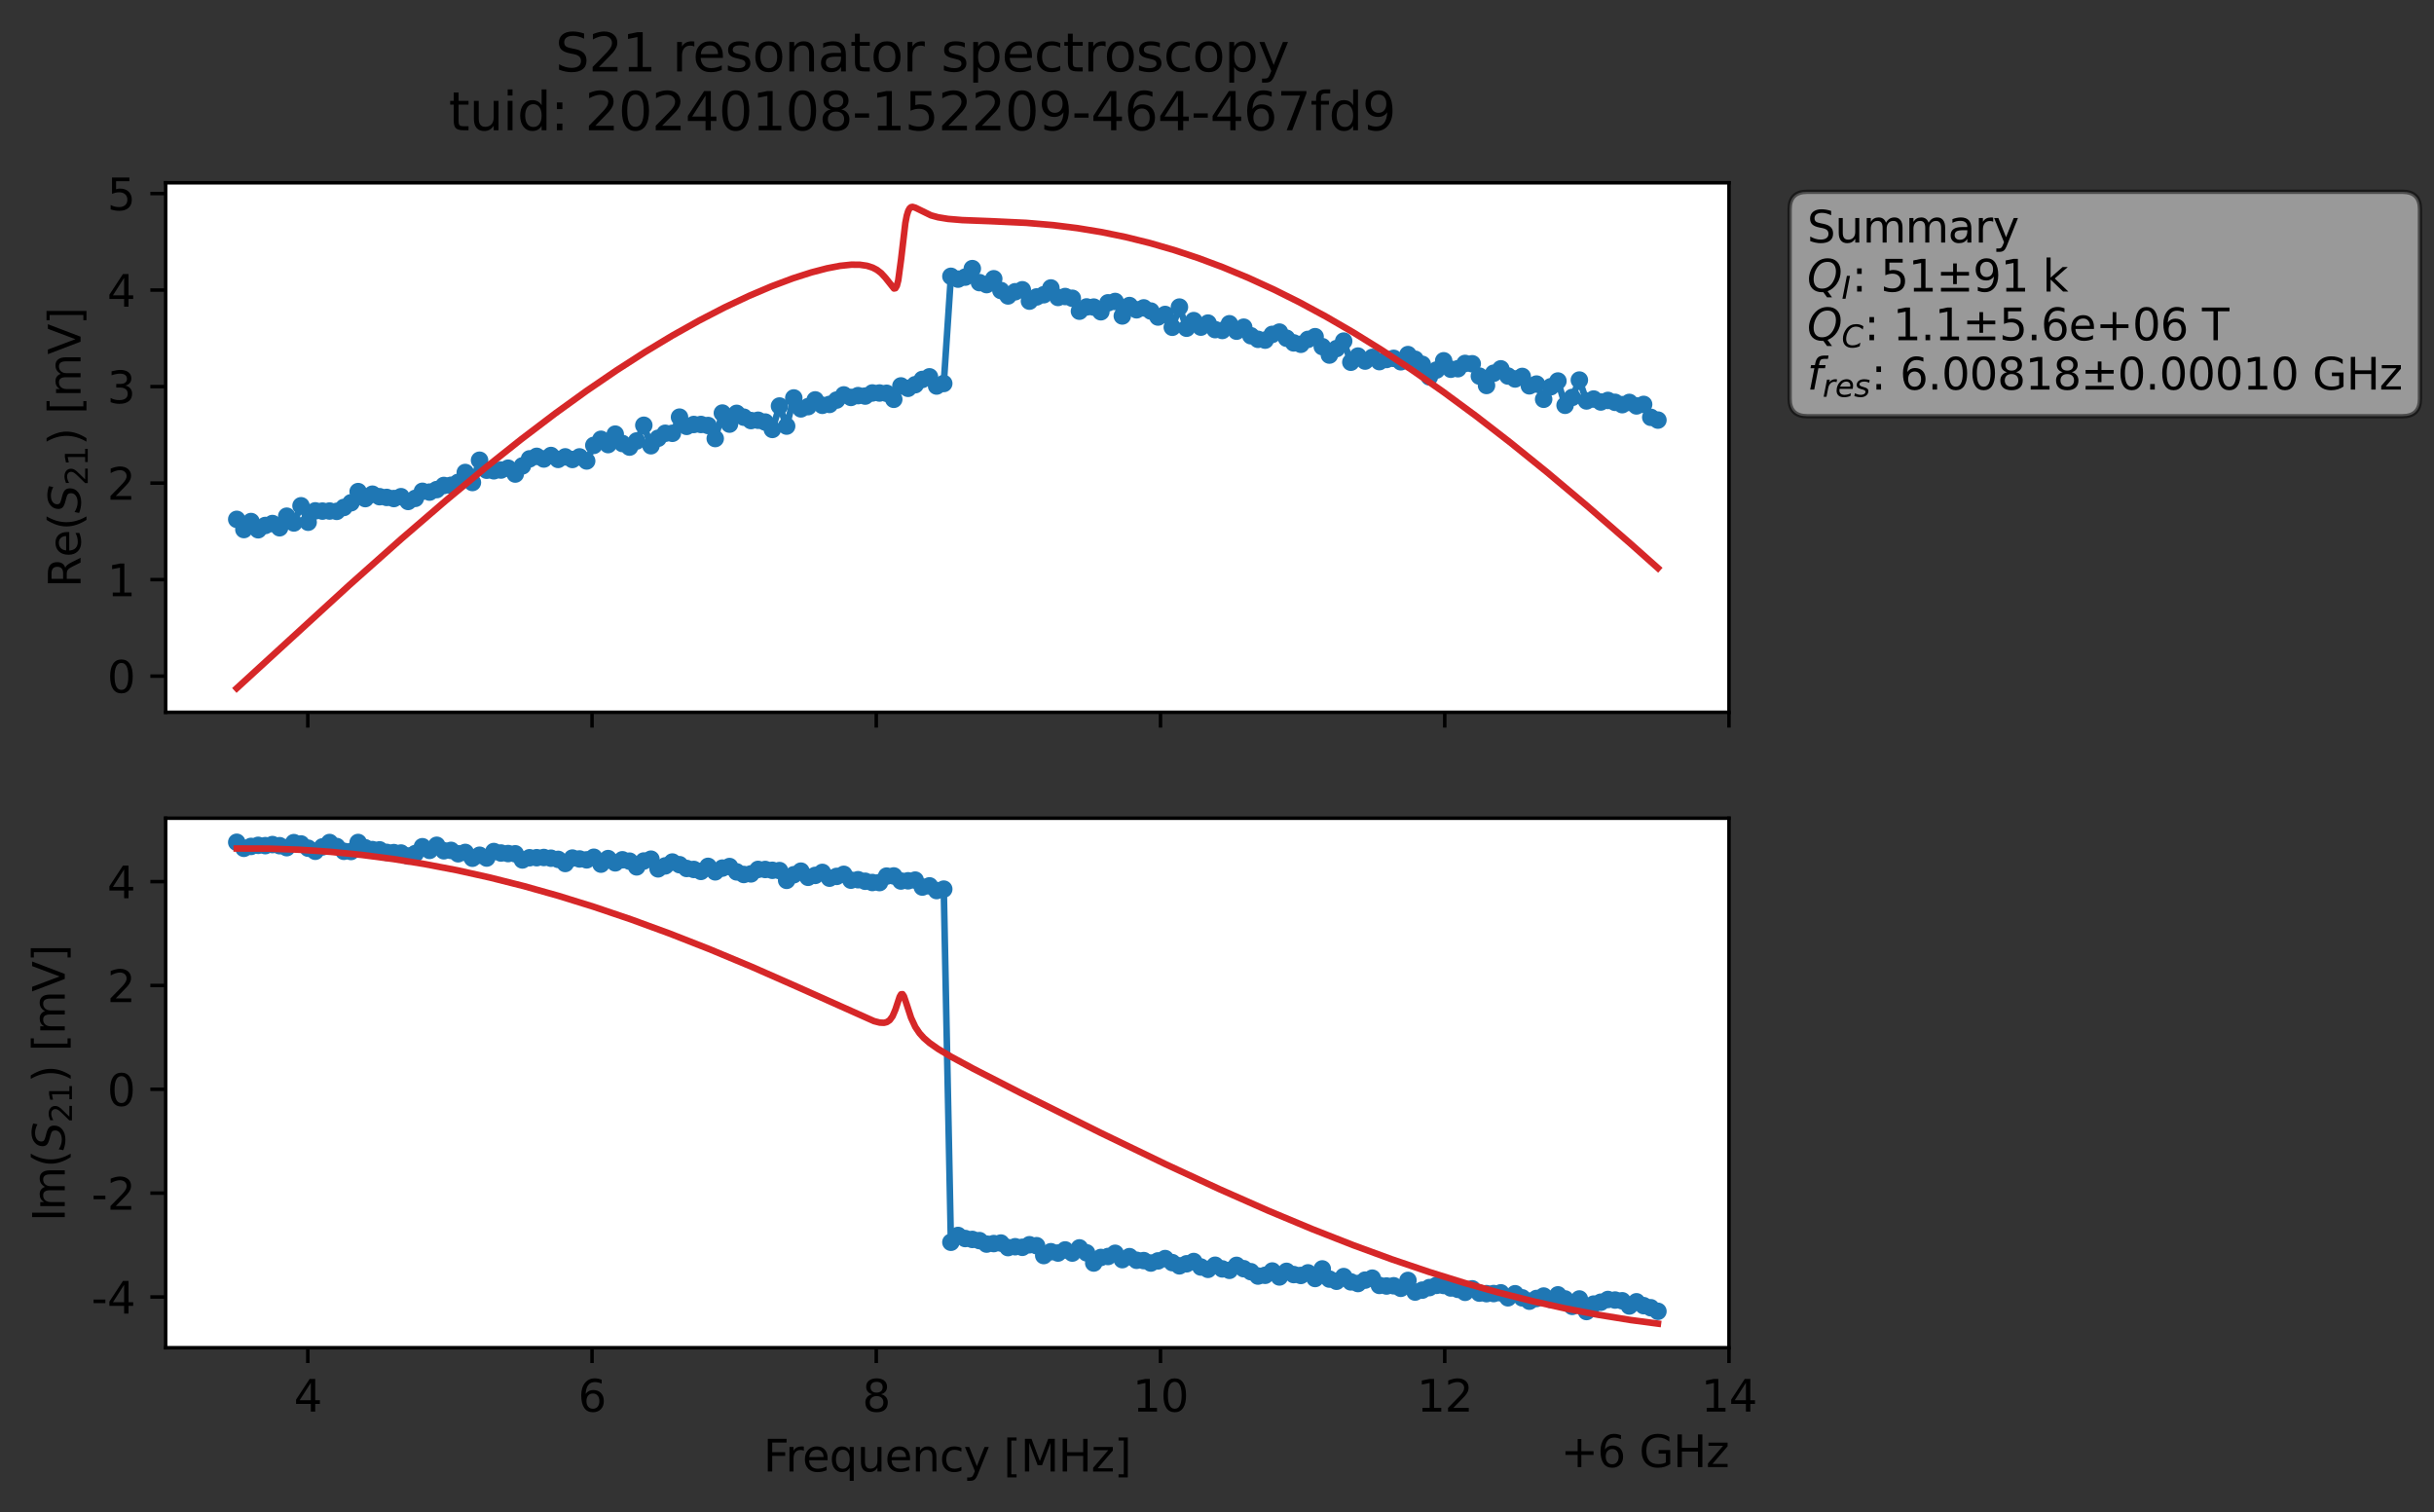 <?xml version="1.0" encoding="utf-8" standalone="no"?>
<!DOCTYPE svg PUBLIC "-//W3C//DTD SVG 1.1//EN"
  "http://www.w3.org/Graphics/SVG/1.1/DTD/svg11.dtd">
<svg xmlns:xlink="http://www.w3.org/1999/xlink" width="556.024pt" height="345.428pt" viewBox="0 0 556.024 345.428" xmlns="http://www.w3.org/2000/svg" version="1.1">
 <rect x="0" y="0" width="556.024" height="345.428" fill="#333333" stroke="none"/>
 <defs>
  <style type="text/css">*{stroke-linejoin: round; stroke-linecap: butt}</style>
 </defs>
 <g id="figure_1">
  <g id="patch_1">
   <path d="M 0 345.428 
L 556.024 345.428 
L 556.024 -0 
L 0 -0 
L 0 345.428 
z
" style="fill: none; opacity: 0"/>
  </g>
  <g id="axes_1">
   <g id="patch_2">
    <path d="M 37.848 162.72 
L 394.968 162.72 
L 394.968 41.76 
L 37.848 41.76 
z
" style="fill: #ffffff"/>
   </g>
   <g id="matplotlib.axis_1">
    <g id="xtick_1">
     <g id="line2d_1">
      <defs>
       <path id="ma8794708b1" d="M 0 0 
L 0 3.5 
" style="stroke: #000000; stroke-width: 0.8"/>
      </defs>
      <g>
       <use xlink:href="#ma8794708b1" x="70.314" y="162.72" style="stroke: #000000; stroke-width: 0.8"/>
      </g>
     </g>
    </g>
    <g id="xtick_2">
     <g id="line2d_2">
      <g>
       <use xlink:href="#ma8794708b1" x="135.245" y="162.72" style="stroke: #000000; stroke-width: 0.8"/>
      </g>
     </g>
    </g>
    <g id="xtick_3">
     <g id="line2d_3">
      <g>
       <use xlink:href="#ma8794708b1" x="200.176" y="162.72" style="stroke: #000000; stroke-width: 0.8"/>
      </g>
     </g>
    </g>
    <g id="xtick_4">
     <g id="line2d_4">
      <g>
       <use xlink:href="#ma8794708b1" x="265.107" y="162.72" style="stroke: #000000; stroke-width: 0.8"/>
      </g>
     </g>
    </g>
    <g id="xtick_5">
     <g id="line2d_5">
      <g>
       <use xlink:href="#ma8794708b1" x="330.038" y="162.72" style="stroke: #000000; stroke-width: 0.8"/>
      </g>
     </g>
    </g>
    <g id="xtick_6">
     <g id="line2d_6">
      <g>
       <use xlink:href="#ma8794708b1" x="394.968" y="162.72" style="stroke: #000000; stroke-width: 0.8"/>
      </g>
     </g>
    </g>
   </g>
   <g id="matplotlib.axis_2">
    <g id="ytick_1">
     <g id="line2d_7">
      <defs>
       <path id="mf41e5fbfe2" d="M 0 0 
L -3.5 0 
" style="stroke: #000000; stroke-width: 0.8"/>
      </defs>
      <g>
       <use xlink:href="#mf41e5fbfe2" x="37.848" y="154.451" style="stroke: #000000; stroke-width: 0.8"/>
      </g>
     </g>
     <g id="text_1">
      <!-- 0 -->
      <g transform="translate(24.486 158.251) scale(0.1 -0.1)">
       <defs>
        <path id="DejaVuSans-30" d="M 2034 4250 
Q 1547 4250 1301 3770 
Q 1056 3291 1056 2328 
Q 1056 1369 1301 889 
Q 1547 409 2034 409 
Q 2525 409 2770 889 
Q 3016 1369 3016 2328 
Q 3016 3291 2770 3770 
Q 2525 4250 2034 4250 
z
M 2034 4750 
Q 2819 4750 3233 4129 
Q 3647 3509 3647 2328 
Q 3647 1150 3233 529 
Q 2819 -91 2034 -91 
Q 1250 -91 836 529 
Q 422 1150 422 2328 
Q 422 3509 836 4129 
Q 1250 4750 2034 4750 
z
" transform="scale(0.016)"/>
       </defs>
       <use xlink:href="#DejaVuSans-30"/>
      </g>
     </g>
    </g>
    <g id="ytick_2">
     <g id="line2d_8">
      <g>
       <use xlink:href="#mf41e5fbfe2" x="37.848" y="132.404" style="stroke: #000000; stroke-width: 0.8"/>
      </g>
     </g>
     <g id="text_2">
      <!-- 1 -->
      <g transform="translate(24.486 136.203) scale(0.1 -0.1)">
       <defs>
        <path id="DejaVuSans-31" d="M 794 531 
L 1825 531 
L 1825 4091 
L 703 3866 
L 703 4441 
L 1819 4666 
L 2450 4666 
L 2450 531 
L 3481 531 
L 3481 0 
L 794 0 
L 794 531 
z
" transform="scale(0.016)"/>
       </defs>
       <use xlink:href="#DejaVuSans-31"/>
      </g>
     </g>
    </g>
    <g id="ytick_3">
     <g id="line2d_9">
      <g>
       <use xlink:href="#mf41e5fbfe2" x="37.848" y="110.356" style="stroke: #000000; stroke-width: 0.8"/>
      </g>
     </g>
     <g id="text_3">
      <!-- 2 -->
      <g transform="translate(24.486 114.156) scale(0.1 -0.1)">
       <defs>
        <path id="DejaVuSans-32" d="M 1228 531 
L 3431 531 
L 3431 0 
L 469 0 
L 469 531 
Q 828 903 1448 1529 
Q 2069 2156 2228 2338 
Q 2531 2678 2651 2914 
Q 2772 3150 2772 3378 
Q 2772 3750 2511 3984 
Q 2250 4219 1831 4219 
Q 1534 4219 1204 4116 
Q 875 4013 500 3803 
L 500 4441 
Q 881 4594 1212 4672 
Q 1544 4750 1819 4750 
Q 2544 4750 2975 4387 
Q 3406 4025 3406 3419 
Q 3406 3131 3298 2873 
Q 3191 2616 2906 2266 
Q 2828 2175 2409 1742 
Q 1991 1309 1228 531 
z
" transform="scale(0.016)"/>
       </defs>
       <use xlink:href="#DejaVuSans-32"/>
      </g>
     </g>
    </g>
    <g id="ytick_4">
     <g id="line2d_10">
      <g>
       <use xlink:href="#mf41e5fbfe2" x="37.848" y="88.309" style="stroke: #000000; stroke-width: 0.8"/>
      </g>
     </g>
     <g id="text_4">
      <!-- 3 -->
      <g transform="translate(24.486 92.108) scale(0.1 -0.1)">
       <defs>
        <path id="DejaVuSans-33" d="M 2597 2516 
Q 3050 2419 3304 2112 
Q 3559 1806 3559 1356 
Q 3559 666 3084 287 
Q 2609 -91 1734 -91 
Q 1441 -91 1130 -33 
Q 819 25 488 141 
L 488 750 
Q 750 597 1062 519 
Q 1375 441 1716 441 
Q 2309 441 2620 675 
Q 2931 909 2931 1356 
Q 2931 1769 2642 2001 
Q 2353 2234 1838 2234 
L 1294 2234 
L 1294 2753 
L 1863 2753 
Q 2328 2753 2575 2939 
Q 2822 3125 2822 3475 
Q 2822 3834 2567 4026 
Q 2313 4219 1838 4219 
Q 1578 4219 1281 4162 
Q 984 4106 628 3988 
L 628 4550 
Q 988 4650 1302 4700 
Q 1616 4750 1894 4750 
Q 2613 4750 3031 4423 
Q 3450 4097 3450 3541 
Q 3450 3153 3228 2886 
Q 3006 2619 2597 2516 
z
" transform="scale(0.016)"/>
       </defs>
       <use xlink:href="#DejaVuSans-33"/>
      </g>
     </g>
    </g>
    <g id="ytick_5">
     <g id="line2d_11">
      <g>
       <use xlink:href="#mf41e5fbfe2" x="37.848" y="66.261" style="stroke: #000000; stroke-width: 0.8"/>
      </g>
     </g>
     <g id="text_5">
      <!-- 4 -->
      <g transform="translate(24.486 70.061) scale(0.1 -0.1)">
       <defs>
        <path id="DejaVuSans-34" d="M 2419 4116 
L 825 1625 
L 2419 1625 
L 2419 4116 
z
M 2253 4666 
L 3047 4666 
L 3047 1625 
L 3713 1625 
L 3713 1100 
L 3047 1100 
L 3047 0 
L 2419 0 
L 2419 1100 
L 313 1100 
L 313 1709 
L 2253 4666 
z
" transform="scale(0.016)"/>
       </defs>
       <use xlink:href="#DejaVuSans-34"/>
      </g>
     </g>
    </g>
    <g id="ytick_6">
     <g id="line2d_12">
      <g>
       <use xlink:href="#mf41e5fbfe2" x="37.848" y="44.214" style="stroke: #000000; stroke-width: 0.8"/>
      </g>
     </g>
     <g id="text_6">
      <!-- 5 -->
      <g transform="translate(24.486 48.013) scale(0.1 -0.1)">
       <defs>
        <path id="DejaVuSans-35" d="M 691 4666 
L 3169 4666 
L 3169 4134 
L 1269 4134 
L 1269 2991 
Q 1406 3038 1543 3061 
Q 1681 3084 1819 3084 
Q 2600 3084 3056 2656 
Q 3513 2228 3513 1497 
Q 3513 744 3044 326 
Q 2575 -91 1722 -91 
Q 1428 -91 1123 -41 
Q 819 9 494 109 
L 494 744 
Q 775 591 1075 516 
Q 1375 441 1709 441 
Q 2250 441 2565 725 
Q 2881 1009 2881 1497 
Q 2881 1984 2565 2268 
Q 2250 2553 1709 2553 
Q 1456 2553 1204 2497 
Q 953 2441 691 2322 
L 691 4666 
z
" transform="scale(0.016)"/>
       </defs>
       <use xlink:href="#DejaVuSans-35"/>
      </g>
     </g>
    </g>
    <g id="text_7">
     <!-- Re$(S_{21})$ [mV] -->
     <g transform="translate(18.406 134.24) rotate(-90) scale(0.1 -0.1)">
      <defs>
       <path id="DejaVuSans-52" d="M 2841 2188 
Q 3044 2119 3236 1894 
Q 3428 1669 3622 1275 
L 4263 0 
L 3584 0 
L 2988 1197 
Q 2756 1666 2539 1819 
Q 2322 1972 1947 1972 
L 1259 1972 
L 1259 0 
L 628 0 
L 628 4666 
L 2053 4666 
Q 2853 4666 3247 4331 
Q 3641 3997 3641 3322 
Q 3641 2881 3436 2590 
Q 3231 2300 2841 2188 
z
M 1259 4147 
L 1259 2491 
L 2053 2491 
Q 2509 2491 2742 2702 
Q 2975 2913 2975 3322 
Q 2975 3731 2742 3939 
Q 2509 4147 2053 4147 
L 1259 4147 
z
" transform="scale(0.016)"/>
       <path id="DejaVuSans-65" d="M 3597 1894 
L 3597 1613 
L 953 1613 
Q 991 1019 1311 708 
Q 1631 397 2203 397 
Q 2534 397 2845 478 
Q 3156 559 3463 722 
L 3463 178 
Q 3153 47 2828 -22 
Q 2503 -91 2169 -91 
Q 1331 -91 842 396 
Q 353 884 353 1716 
Q 353 2575 817 3079 
Q 1281 3584 2069 3584 
Q 2775 3584 3186 3129 
Q 3597 2675 3597 1894 
z
M 3022 2063 
Q 3016 2534 2758 2815 
Q 2500 3097 2075 3097 
Q 1594 3097 1305 2825 
Q 1016 2553 972 2059 
L 3022 2063 
z
" transform="scale(0.016)"/>
       <path id="DejaVuSans-28" d="M 1984 4856 
Q 1566 4138 1362 3434 
Q 1159 2731 1159 2009 
Q 1159 1288 1364 580 
Q 1569 -128 1984 -844 
L 1484 -844 
Q 1016 -109 783 600 
Q 550 1309 550 2009 
Q 550 2706 781 3412 
Q 1013 4119 1484 4856 
L 1984 4856 
z
" transform="scale(0.016)"/>
       <path id="DejaVuSans-Oblique-53" d="M 3859 4513 
L 3738 3897 
Q 3422 4066 3111 4152 
Q 2800 4238 2509 4238 
Q 1944 4238 1609 3991 
Q 1275 3744 1275 3334 
Q 1275 3109 1398 2989 
Q 1522 2869 2034 2731 
L 2413 2638 
Q 3053 2472 3303 2217 
Q 3553 1963 3553 1503 
Q 3553 797 2998 353 
Q 2444 -91 1538 -91 
Q 1166 -91 791 -17 
Q 416 56 38 206 
L 166 856 
Q 513 641 861 531 
Q 1209 422 1556 422 
Q 2147 422 2503 684 
Q 2859 947 2859 1369 
Q 2859 1650 2717 1795 
Q 2575 1941 2106 2059 
L 1728 2156 
Q 1081 2325 845 2545 
Q 609 2766 609 3163 
Q 609 3859 1145 4304 
Q 1681 4750 2541 4750 
Q 2875 4750 3203 4690 
Q 3531 4631 3859 4513 
z
" transform="scale(0.016)"/>
       <path id="DejaVuSans-29" d="M 513 4856 
L 1013 4856 
Q 1481 4119 1714 3412 
Q 1947 2706 1947 2009 
Q 1947 1309 1714 600 
Q 1481 -109 1013 -844 
L 513 -844 
Q 928 -128 1133 580 
Q 1338 1288 1338 2009 
Q 1338 2731 1133 3434 
Q 928 4138 513 4856 
z
" transform="scale(0.016)"/>
       <path id="DejaVuSans-20" transform="scale(0.016)"/>
       <path id="DejaVuSans-5b" d="M 550 4863 
L 1875 4863 
L 1875 4416 
L 1125 4416 
L 1125 -397 
L 1875 -397 
L 1875 -844 
L 550 -844 
L 550 4863 
z
" transform="scale(0.016)"/>
       <path id="DejaVuSans-6d" d="M 3328 2828 
Q 3544 3216 3844 3400 
Q 4144 3584 4550 3584 
Q 5097 3584 5394 3201 
Q 5691 2819 5691 2113 
L 5691 0 
L 5113 0 
L 5113 2094 
Q 5113 2597 4934 2840 
Q 4756 3084 4391 3084 
Q 3944 3084 3684 2787 
Q 3425 2491 3425 1978 
L 3425 0 
L 2847 0 
L 2847 2094 
Q 2847 2600 2669 2842 
Q 2491 3084 2119 3084 
Q 1678 3084 1418 2786 
Q 1159 2488 1159 1978 
L 1159 0 
L 581 0 
L 581 3500 
L 1159 3500 
L 1159 2956 
Q 1356 3278 1631 3431 
Q 1906 3584 2284 3584 
Q 2666 3584 2933 3390 
Q 3200 3197 3328 2828 
z
" transform="scale(0.016)"/>
       <path id="DejaVuSans-56" d="M 1831 0 
L 50 4666 
L 709 4666 
L 2188 738 
L 3669 4666 
L 4325 4666 
L 2547 0 
L 1831 0 
z
" transform="scale(0.016)"/>
       <path id="DejaVuSans-5d" d="M 1947 4863 
L 1947 -844 
L 622 -844 
L 622 -397 
L 1369 -397 
L 1369 4416 
L 622 4416 
L 622 4863 
L 1947 4863 
z
" transform="scale(0.016)"/>
      </defs>
      <use xlink:href="#DejaVuSans-52" transform="translate(0 0.016)"/>
      <use xlink:href="#DejaVuSans-65" transform="translate(69.482 0.016)"/>
      <use xlink:href="#DejaVuSans-28" transform="translate(131.006 0.016)"/>
      <use xlink:href="#DejaVuSans-Oblique-53" transform="translate(170.02 0.016)"/>
      <use xlink:href="#DejaVuSans-32" transform="translate(233.496 -16.391) scale(0.7)"/>
      <use xlink:href="#DejaVuSans-31" transform="translate(278.032 -16.391) scale(0.7)"/>
      <use xlink:href="#DejaVuSans-29" transform="translate(325.303 0.016)"/>
      <use xlink:href="#DejaVuSans-20" transform="translate(364.316 0.016)"/>
      <use xlink:href="#DejaVuSans-5b" transform="translate(396.104 0.016)"/>
      <use xlink:href="#DejaVuSans-6d" transform="translate(435.117 0.016)"/>
      <use xlink:href="#DejaVuSans-56" transform="translate(532.529 0.016)"/>
      <use xlink:href="#DejaVuSans-5d" transform="translate(600.938 0.016)"/>
     </g>
    </g>
   </g>
   <g id="line2d_13">
    <path d="M 54.081 118.643 
L 55.713 120.973 
L 57.344 119.141 
L 58.975 121.019 
L 60.607 120.041 
L 62.238 119.597 
L 63.87 120.563 
L 65.501 117.92 
L 67.133 119.466 
L 68.764 115.537 
L 70.395 119.3 
L 72.027 116.702 
L 76.921 116.817 
L 78.553 115.925 
L 80.184 114.852 
L 81.815 112.301 
L 83.447 113.9 
L 85.078 112.892 
L 86.71 113.466 
L 89.973 113.888 
L 91.604 113.462 
L 93.235 114.551 
L 94.867 113.846 
L 96.498 112.234 
L 98.13 112.414 
L 99.761 111.841 
L 101.393 110.904 
L 103.024 110.861 
L 104.655 110.193 
L 106.287 107.936 
L 107.918 110.225 
L 109.55 105.135 
L 111.181 107.415 
L 112.813 107.545 
L 114.444 107.373 
L 116.076 106.954 
L 117.707 108.29 
L 119.338 106.428 
L 120.97 104.823 
L 122.601 104.246 
L 124.233 104.853 
L 125.864 104.054 
L 127.496 104.949 
L 129.127 104.365 
L 130.758 104.964 
L 132.39 104.373 
L 134.021 105.303 
L 135.653 101.742 
L 137.284 100.351 
L 138.916 101.564 
L 140.547 99.171 
L 142.178 101.312 
L 143.81 102.137 
L 145.441 100.736 
L 147.073 97.146 
L 148.704 101.827 
L 150.336 100.119 
L 151.967 98.976 
L 153.598 98.983 
L 155.23 95.29 
L 156.861 97.402 
L 158.493 96.968 
L 160.124 96.965 
L 161.756 97.201 
L 163.387 100.179 
L 165.018 94.36 
L 166.65 96.885 
L 168.281 94.426 
L 171.544 96.075 
L 173.176 96.002 
L 174.807 96.415 
L 176.438 98.1 
L 178.07 92.749 
L 179.701 97.338 
L 181.333 90.91 
L 182.964 93.402 
L 184.596 92.894 
L 186.227 91.354 
L 187.858 92.591 
L 189.49 92.387 
L 191.121 91.391 
L 192.753 90.213 
L 194.384 90.788 
L 196.016 90.375 
L 197.647 90.479 
L 199.278 89.77 
L 202.541 89.841 
L 204.173 91.218 
L 205.804 88.159 
L 207.436 88.708 
L 209.067 87.883 
L 210.698 86.679 
L 212.33 86.081 
L 213.961 88.183 
L 215.593 87.606 
L 217.224 63.119 
L 218.856 63.766 
L 220.487 63.307 
L 222.118 61.361 
L 223.75 64.563 
L 225.381 65.016 
L 227.013 63.68 
L 228.644 66.361 
L 230.276 67.605 
L 231.907 66.648 
L 233.538 66.197 
L 235.17 68.794 
L 236.801 67.834 
L 238.433 67.331 
L 240.064 65.783 
L 241.696 67.95 
L 243.327 67.738 
L 244.958 68.136 
L 246.59 71.089 
L 248.221 70.114 
L 249.853 70.15 
L 251.484 71.22 
L 253.116 69.176 
L 254.747 68.867 
L 256.378 72.177 
L 258.01 69.796 
L 259.641 70.77 
L 261.273 70.335 
L 262.904 71.059 
L 264.536 72.42 
L 266.167 71.834 
L 267.798 74.761 
L 269.43 70.147 
L 271.061 74.978 
L 272.693 73.239 
L 274.324 74.73 
L 275.956 73.806 
L 277.587 75.301 
L 279.218 75.489 
L 280.85 73.959 
L 282.481 75.653 
L 284.113 74.742 
L 285.744 76.697 
L 287.376 77.515 
L 289.007 77.702 
L 290.638 76.386 
L 292.27 75.862 
L 293.901 77.268 
L 295.533 78.331 
L 297.164 78.65 
L 298.796 77.529 
L 300.427 76.913 
L 302.059 79.184 
L 303.69 81.111 
L 305.321 79.628 
L 306.953 77.921 
L 308.584 82.746 
L 310.216 81.343 
L 311.847 82.483 
L 313.479 81.647 
L 315.11 82.61 
L 316.741 82.121 
L 318.373 81.862 
L 320.004 82.646 
L 321.636 81.001 
L 324.899 83.231 
L 326.53 86.091 
L 328.161 84.532 
L 329.793 82.42 
L 331.424 84.348 
L 333.056 84.229 
L 334.687 83.02 
L 336.319 83.099 
L 337.95 85.919 
L 339.581 88.059 
L 341.213 85.263 
L 342.844 84.258 
L 344.476 85.897 
L 346.107 86.573 
L 347.739 85.991 
L 349.37 88.143 
L 351.001 87.737 
L 352.633 91.209 
L 354.264 88.348 
L 355.896 87.038 
L 357.527 92.585 
L 359.159 90.788 
L 360.79 86.82 
L 362.421 91.592 
L 364.053 91.156 
L 365.684 91.83 
L 367.316 91.474 
L 370.579 92.442 
L 372.21 91.928 
L 373.841 92.727 
L 375.473 92.383 
L 377.104 95.334 
L 378.736 95.966 
L 378.736 95.966 
" clip-path="url(#pcfae8f8d6f)" style="fill: none; stroke: #1f77b4; stroke-width: 1.5; stroke-linecap: square"/>
    <defs>
     <path id="m23c4e10ba3" d="M 0 1.5 
C 0.398 1.5 0.779 1.342 1.061 1.061 
C 1.342 0.779 1.5 0.398 1.5 0 
C 1.5 -0.398 1.342 -0.779 1.061 -1.061 
C 0.779 -1.342 0.398 -1.5 0 -1.5 
C -0.398 -1.5 -0.779 -1.342 -1.061 -1.061 
C -1.342 -0.779 -1.5 -0.398 -1.5 0 
C -1.5 0.398 -1.342 0.779 -1.061 1.061 
C -0.779 1.342 -0.398 1.5 0 1.5 
z
" style="stroke: #1f77b4"/>
    </defs>
    <g clip-path="url(#pcfae8f8d6f)">
     <use xlink:href="#m23c4e10ba3" x="54.081" y="118.643" style="fill: #1f77b4; stroke: #1f77b4"/>
     <use xlink:href="#m23c4e10ba3" x="55.713" y="120.973" style="fill: #1f77b4; stroke: #1f77b4"/>
     <use xlink:href="#m23c4e10ba3" x="57.344" y="119.141" style="fill: #1f77b4; stroke: #1f77b4"/>
     <use xlink:href="#m23c4e10ba3" x="58.975" y="121.019" style="fill: #1f77b4; stroke: #1f77b4"/>
     <use xlink:href="#m23c4e10ba3" x="60.607" y="120.041" style="fill: #1f77b4; stroke: #1f77b4"/>
     <use xlink:href="#m23c4e10ba3" x="62.238" y="119.597" style="fill: #1f77b4; stroke: #1f77b4"/>
     <use xlink:href="#m23c4e10ba3" x="63.87" y="120.563" style="fill: #1f77b4; stroke: #1f77b4"/>
     <use xlink:href="#m23c4e10ba3" x="65.501" y="117.92" style="fill: #1f77b4; stroke: #1f77b4"/>
     <use xlink:href="#m23c4e10ba3" x="67.133" y="119.466" style="fill: #1f77b4; stroke: #1f77b4"/>
     <use xlink:href="#m23c4e10ba3" x="68.764" y="115.537" style="fill: #1f77b4; stroke: #1f77b4"/>
     <use xlink:href="#m23c4e10ba3" x="70.395" y="119.3" style="fill: #1f77b4; stroke: #1f77b4"/>
     <use xlink:href="#m23c4e10ba3" x="72.027" y="116.702" style="fill: #1f77b4; stroke: #1f77b4"/>
     <use xlink:href="#m23c4e10ba3" x="73.658" y="116.758" style="fill: #1f77b4; stroke: #1f77b4"/>
     <use xlink:href="#m23c4e10ba3" x="75.29" y="116.741" style="fill: #1f77b4; stroke: #1f77b4"/>
     <use xlink:href="#m23c4e10ba3" x="76.921" y="116.817" style="fill: #1f77b4; stroke: #1f77b4"/>
     <use xlink:href="#m23c4e10ba3" x="78.553" y="115.925" style="fill: #1f77b4; stroke: #1f77b4"/>
     <use xlink:href="#m23c4e10ba3" x="80.184" y="114.852" style="fill: #1f77b4; stroke: #1f77b4"/>
     <use xlink:href="#m23c4e10ba3" x="81.815" y="112.301" style="fill: #1f77b4; stroke: #1f77b4"/>
     <use xlink:href="#m23c4e10ba3" x="83.447" y="113.9" style="fill: #1f77b4; stroke: #1f77b4"/>
     <use xlink:href="#m23c4e10ba3" x="85.078" y="112.892" style="fill: #1f77b4; stroke: #1f77b4"/>
     <use xlink:href="#m23c4e10ba3" x="86.71" y="113.466" style="fill: #1f77b4; stroke: #1f77b4"/>
     <use xlink:href="#m23c4e10ba3" x="88.341" y="113.632" style="fill: #1f77b4; stroke: #1f77b4"/>
     <use xlink:href="#m23c4e10ba3" x="89.973" y="113.888" style="fill: #1f77b4; stroke: #1f77b4"/>
     <use xlink:href="#m23c4e10ba3" x="91.604" y="113.462" style="fill: #1f77b4; stroke: #1f77b4"/>
     <use xlink:href="#m23c4e10ba3" x="93.235" y="114.551" style="fill: #1f77b4; stroke: #1f77b4"/>
     <use xlink:href="#m23c4e10ba3" x="94.867" y="113.846" style="fill: #1f77b4; stroke: #1f77b4"/>
     <use xlink:href="#m23c4e10ba3" x="96.498" y="112.234" style="fill: #1f77b4; stroke: #1f77b4"/>
     <use xlink:href="#m23c4e10ba3" x="98.13" y="112.414" style="fill: #1f77b4; stroke: #1f77b4"/>
     <use xlink:href="#m23c4e10ba3" x="99.761" y="111.841" style="fill: #1f77b4; stroke: #1f77b4"/>
     <use xlink:href="#m23c4e10ba3" x="101.393" y="110.904" style="fill: #1f77b4; stroke: #1f77b4"/>
     <use xlink:href="#m23c4e10ba3" x="103.024" y="110.861" style="fill: #1f77b4; stroke: #1f77b4"/>
     <use xlink:href="#m23c4e10ba3" x="104.655" y="110.193" style="fill: #1f77b4; stroke: #1f77b4"/>
     <use xlink:href="#m23c4e10ba3" x="106.287" y="107.936" style="fill: #1f77b4; stroke: #1f77b4"/>
     <use xlink:href="#m23c4e10ba3" x="107.918" y="110.225" style="fill: #1f77b4; stroke: #1f77b4"/>
     <use xlink:href="#m23c4e10ba3" x="109.55" y="105.135" style="fill: #1f77b4; stroke: #1f77b4"/>
     <use xlink:href="#m23c4e10ba3" x="111.181" y="107.415" style="fill: #1f77b4; stroke: #1f77b4"/>
     <use xlink:href="#m23c4e10ba3" x="112.813" y="107.545" style="fill: #1f77b4; stroke: #1f77b4"/>
     <use xlink:href="#m23c4e10ba3" x="114.444" y="107.373" style="fill: #1f77b4; stroke: #1f77b4"/>
     <use xlink:href="#m23c4e10ba3" x="116.076" y="106.954" style="fill: #1f77b4; stroke: #1f77b4"/>
     <use xlink:href="#m23c4e10ba3" x="117.707" y="108.29" style="fill: #1f77b4; stroke: #1f77b4"/>
     <use xlink:href="#m23c4e10ba3" x="119.338" y="106.428" style="fill: #1f77b4; stroke: #1f77b4"/>
     <use xlink:href="#m23c4e10ba3" x="120.97" y="104.823" style="fill: #1f77b4; stroke: #1f77b4"/>
     <use xlink:href="#m23c4e10ba3" x="122.601" y="104.246" style="fill: #1f77b4; stroke: #1f77b4"/>
     <use xlink:href="#m23c4e10ba3" x="124.233" y="104.853" style="fill: #1f77b4; stroke: #1f77b4"/>
     <use xlink:href="#m23c4e10ba3" x="125.864" y="104.054" style="fill: #1f77b4; stroke: #1f77b4"/>
     <use xlink:href="#m23c4e10ba3" x="127.496" y="104.949" style="fill: #1f77b4; stroke: #1f77b4"/>
     <use xlink:href="#m23c4e10ba3" x="129.127" y="104.365" style="fill: #1f77b4; stroke: #1f77b4"/>
     <use xlink:href="#m23c4e10ba3" x="130.758" y="104.964" style="fill: #1f77b4; stroke: #1f77b4"/>
     <use xlink:href="#m23c4e10ba3" x="132.39" y="104.373" style="fill: #1f77b4; stroke: #1f77b4"/>
     <use xlink:href="#m23c4e10ba3" x="134.021" y="105.303" style="fill: #1f77b4; stroke: #1f77b4"/>
     <use xlink:href="#m23c4e10ba3" x="135.653" y="101.742" style="fill: #1f77b4; stroke: #1f77b4"/>
     <use xlink:href="#m23c4e10ba3" x="137.284" y="100.351" style="fill: #1f77b4; stroke: #1f77b4"/>
     <use xlink:href="#m23c4e10ba3" x="138.916" y="101.564" style="fill: #1f77b4; stroke: #1f77b4"/>
     <use xlink:href="#m23c4e10ba3" x="140.547" y="99.171" style="fill: #1f77b4; stroke: #1f77b4"/>
     <use xlink:href="#m23c4e10ba3" x="142.178" y="101.312" style="fill: #1f77b4; stroke: #1f77b4"/>
     <use xlink:href="#m23c4e10ba3" x="143.81" y="102.137" style="fill: #1f77b4; stroke: #1f77b4"/>
     <use xlink:href="#m23c4e10ba3" x="145.441" y="100.736" style="fill: #1f77b4; stroke: #1f77b4"/>
     <use xlink:href="#m23c4e10ba3" x="147.073" y="97.146" style="fill: #1f77b4; stroke: #1f77b4"/>
     <use xlink:href="#m23c4e10ba3" x="148.704" y="101.827" style="fill: #1f77b4; stroke: #1f77b4"/>
     <use xlink:href="#m23c4e10ba3" x="150.336" y="100.119" style="fill: #1f77b4; stroke: #1f77b4"/>
     <use xlink:href="#m23c4e10ba3" x="151.967" y="98.976" style="fill: #1f77b4; stroke: #1f77b4"/>
     <use xlink:href="#m23c4e10ba3" x="153.598" y="98.983" style="fill: #1f77b4; stroke: #1f77b4"/>
     <use xlink:href="#m23c4e10ba3" x="155.23" y="95.29" style="fill: #1f77b4; stroke: #1f77b4"/>
     <use xlink:href="#m23c4e10ba3" x="156.861" y="97.402" style="fill: #1f77b4; stroke: #1f77b4"/>
     <use xlink:href="#m23c4e10ba3" x="158.493" y="96.968" style="fill: #1f77b4; stroke: #1f77b4"/>
     <use xlink:href="#m23c4e10ba3" x="160.124" y="96.965" style="fill: #1f77b4; stroke: #1f77b4"/>
     <use xlink:href="#m23c4e10ba3" x="161.756" y="97.201" style="fill: #1f77b4; stroke: #1f77b4"/>
     <use xlink:href="#m23c4e10ba3" x="163.387" y="100.179" style="fill: #1f77b4; stroke: #1f77b4"/>
     <use xlink:href="#m23c4e10ba3" x="165.018" y="94.36" style="fill: #1f77b4; stroke: #1f77b4"/>
     <use xlink:href="#m23c4e10ba3" x="166.65" y="96.885" style="fill: #1f77b4; stroke: #1f77b4"/>
     <use xlink:href="#m23c4e10ba3" x="168.281" y="94.426" style="fill: #1f77b4; stroke: #1f77b4"/>
     <use xlink:href="#m23c4e10ba3" x="169.913" y="95.302" style="fill: #1f77b4; stroke: #1f77b4"/>
     <use xlink:href="#m23c4e10ba3" x="171.544" y="96.075" style="fill: #1f77b4; stroke: #1f77b4"/>
     <use xlink:href="#m23c4e10ba3" x="173.176" y="96.002" style="fill: #1f77b4; stroke: #1f77b4"/>
     <use xlink:href="#m23c4e10ba3" x="174.807" y="96.415" style="fill: #1f77b4; stroke: #1f77b4"/>
     <use xlink:href="#m23c4e10ba3" x="176.438" y="98.1" style="fill: #1f77b4; stroke: #1f77b4"/>
     <use xlink:href="#m23c4e10ba3" x="178.07" y="92.749" style="fill: #1f77b4; stroke: #1f77b4"/>
     <use xlink:href="#m23c4e10ba3" x="179.701" y="97.338" style="fill: #1f77b4; stroke: #1f77b4"/>
     <use xlink:href="#m23c4e10ba3" x="181.333" y="90.91" style="fill: #1f77b4; stroke: #1f77b4"/>
     <use xlink:href="#m23c4e10ba3" x="182.964" y="93.402" style="fill: #1f77b4; stroke: #1f77b4"/>
     <use xlink:href="#m23c4e10ba3" x="184.596" y="92.894" style="fill: #1f77b4; stroke: #1f77b4"/>
     <use xlink:href="#m23c4e10ba3" x="186.227" y="91.354" style="fill: #1f77b4; stroke: #1f77b4"/>
     <use xlink:href="#m23c4e10ba3" x="187.858" y="92.591" style="fill: #1f77b4; stroke: #1f77b4"/>
     <use xlink:href="#m23c4e10ba3" x="189.49" y="92.387" style="fill: #1f77b4; stroke: #1f77b4"/>
     <use xlink:href="#m23c4e10ba3" x="191.121" y="91.391" style="fill: #1f77b4; stroke: #1f77b4"/>
     <use xlink:href="#m23c4e10ba3" x="192.753" y="90.213" style="fill: #1f77b4; stroke: #1f77b4"/>
     <use xlink:href="#m23c4e10ba3" x="194.384" y="90.788" style="fill: #1f77b4; stroke: #1f77b4"/>
     <use xlink:href="#m23c4e10ba3" x="196.016" y="90.375" style="fill: #1f77b4; stroke: #1f77b4"/>
     <use xlink:href="#m23c4e10ba3" x="197.647" y="90.479" style="fill: #1f77b4; stroke: #1f77b4"/>
     <use xlink:href="#m23c4e10ba3" x="199.278" y="89.77" style="fill: #1f77b4; stroke: #1f77b4"/>
     <use xlink:href="#m23c4e10ba3" x="200.91" y="89.779" style="fill: #1f77b4; stroke: #1f77b4"/>
     <use xlink:href="#m23c4e10ba3" x="202.541" y="89.841" style="fill: #1f77b4; stroke: #1f77b4"/>
     <use xlink:href="#m23c4e10ba3" x="204.173" y="91.218" style="fill: #1f77b4; stroke: #1f77b4"/>
     <use xlink:href="#m23c4e10ba3" x="205.804" y="88.159" style="fill: #1f77b4; stroke: #1f77b4"/>
     <use xlink:href="#m23c4e10ba3" x="207.436" y="88.708" style="fill: #1f77b4; stroke: #1f77b4"/>
     <use xlink:href="#m23c4e10ba3" x="209.067" y="87.883" style="fill: #1f77b4; stroke: #1f77b4"/>
     <use xlink:href="#m23c4e10ba3" x="210.698" y="86.679" style="fill: #1f77b4; stroke: #1f77b4"/>
     <use xlink:href="#m23c4e10ba3" x="212.33" y="86.081" style="fill: #1f77b4; stroke: #1f77b4"/>
     <use xlink:href="#m23c4e10ba3" x="213.961" y="88.183" style="fill: #1f77b4; stroke: #1f77b4"/>
     <use xlink:href="#m23c4e10ba3" x="215.593" y="87.606" style="fill: #1f77b4; stroke: #1f77b4"/>
     <use xlink:href="#m23c4e10ba3" x="217.224" y="63.119" style="fill: #1f77b4; stroke: #1f77b4"/>
     <use xlink:href="#m23c4e10ba3" x="218.856" y="63.766" style="fill: #1f77b4; stroke: #1f77b4"/>
     <use xlink:href="#m23c4e10ba3" x="220.487" y="63.307" style="fill: #1f77b4; stroke: #1f77b4"/>
     <use xlink:href="#m23c4e10ba3" x="222.118" y="61.361" style="fill: #1f77b4; stroke: #1f77b4"/>
     <use xlink:href="#m23c4e10ba3" x="223.75" y="64.563" style="fill: #1f77b4; stroke: #1f77b4"/>
     <use xlink:href="#m23c4e10ba3" x="225.381" y="65.016" style="fill: #1f77b4; stroke: #1f77b4"/>
     <use xlink:href="#m23c4e10ba3" x="227.013" y="63.68" style="fill: #1f77b4; stroke: #1f77b4"/>
     <use xlink:href="#m23c4e10ba3" x="228.644" y="66.361" style="fill: #1f77b4; stroke: #1f77b4"/>
     <use xlink:href="#m23c4e10ba3" x="230.276" y="67.605" style="fill: #1f77b4; stroke: #1f77b4"/>
     <use xlink:href="#m23c4e10ba3" x="231.907" y="66.648" style="fill: #1f77b4; stroke: #1f77b4"/>
     <use xlink:href="#m23c4e10ba3" x="233.538" y="66.197" style="fill: #1f77b4; stroke: #1f77b4"/>
     <use xlink:href="#m23c4e10ba3" x="235.17" y="68.794" style="fill: #1f77b4; stroke: #1f77b4"/>
     <use xlink:href="#m23c4e10ba3" x="236.801" y="67.834" style="fill: #1f77b4; stroke: #1f77b4"/>
     <use xlink:href="#m23c4e10ba3" x="238.433" y="67.331" style="fill: #1f77b4; stroke: #1f77b4"/>
     <use xlink:href="#m23c4e10ba3" x="240.064" y="65.783" style="fill: #1f77b4; stroke: #1f77b4"/>
     <use xlink:href="#m23c4e10ba3" x="241.696" y="67.95" style="fill: #1f77b4; stroke: #1f77b4"/>
     <use xlink:href="#m23c4e10ba3" x="243.327" y="67.738" style="fill: #1f77b4; stroke: #1f77b4"/>
     <use xlink:href="#m23c4e10ba3" x="244.958" y="68.136" style="fill: #1f77b4; stroke: #1f77b4"/>
     <use xlink:href="#m23c4e10ba3" x="246.59" y="71.089" style="fill: #1f77b4; stroke: #1f77b4"/>
     <use xlink:href="#m23c4e10ba3" x="248.221" y="70.114" style="fill: #1f77b4; stroke: #1f77b4"/>
     <use xlink:href="#m23c4e10ba3" x="249.853" y="70.15" style="fill: #1f77b4; stroke: #1f77b4"/>
     <use xlink:href="#m23c4e10ba3" x="251.484" y="71.22" style="fill: #1f77b4; stroke: #1f77b4"/>
     <use xlink:href="#m23c4e10ba3" x="253.116" y="69.176" style="fill: #1f77b4; stroke: #1f77b4"/>
     <use xlink:href="#m23c4e10ba3" x="254.747" y="68.867" style="fill: #1f77b4; stroke: #1f77b4"/>
     <use xlink:href="#m23c4e10ba3" x="256.378" y="72.177" style="fill: #1f77b4; stroke: #1f77b4"/>
     <use xlink:href="#m23c4e10ba3" x="258.01" y="69.796" style="fill: #1f77b4; stroke: #1f77b4"/>
     <use xlink:href="#m23c4e10ba3" x="259.641" y="70.77" style="fill: #1f77b4; stroke: #1f77b4"/>
     <use xlink:href="#m23c4e10ba3" x="261.273" y="70.335" style="fill: #1f77b4; stroke: #1f77b4"/>
     <use xlink:href="#m23c4e10ba3" x="262.904" y="71.059" style="fill: #1f77b4; stroke: #1f77b4"/>
     <use xlink:href="#m23c4e10ba3" x="264.536" y="72.42" style="fill: #1f77b4; stroke: #1f77b4"/>
     <use xlink:href="#m23c4e10ba3" x="266.167" y="71.834" style="fill: #1f77b4; stroke: #1f77b4"/>
     <use xlink:href="#m23c4e10ba3" x="267.798" y="74.761" style="fill: #1f77b4; stroke: #1f77b4"/>
     <use xlink:href="#m23c4e10ba3" x="269.43" y="70.147" style="fill: #1f77b4; stroke: #1f77b4"/>
     <use xlink:href="#m23c4e10ba3" x="271.061" y="74.978" style="fill: #1f77b4; stroke: #1f77b4"/>
     <use xlink:href="#m23c4e10ba3" x="272.693" y="73.239" style="fill: #1f77b4; stroke: #1f77b4"/>
     <use xlink:href="#m23c4e10ba3" x="274.324" y="74.73" style="fill: #1f77b4; stroke: #1f77b4"/>
     <use xlink:href="#m23c4e10ba3" x="275.956" y="73.806" style="fill: #1f77b4; stroke: #1f77b4"/>
     <use xlink:href="#m23c4e10ba3" x="277.587" y="75.301" style="fill: #1f77b4; stroke: #1f77b4"/>
     <use xlink:href="#m23c4e10ba3" x="279.218" y="75.489" style="fill: #1f77b4; stroke: #1f77b4"/>
     <use xlink:href="#m23c4e10ba3" x="280.85" y="73.959" style="fill: #1f77b4; stroke: #1f77b4"/>
     <use xlink:href="#m23c4e10ba3" x="282.481" y="75.653" style="fill: #1f77b4; stroke: #1f77b4"/>
     <use xlink:href="#m23c4e10ba3" x="284.113" y="74.742" style="fill: #1f77b4; stroke: #1f77b4"/>
     <use xlink:href="#m23c4e10ba3" x="285.744" y="76.697" style="fill: #1f77b4; stroke: #1f77b4"/>
     <use xlink:href="#m23c4e10ba3" x="287.376" y="77.515" style="fill: #1f77b4; stroke: #1f77b4"/>
     <use xlink:href="#m23c4e10ba3" x="289.007" y="77.702" style="fill: #1f77b4; stroke: #1f77b4"/>
     <use xlink:href="#m23c4e10ba3" x="290.638" y="76.386" style="fill: #1f77b4; stroke: #1f77b4"/>
     <use xlink:href="#m23c4e10ba3" x="292.27" y="75.862" style="fill: #1f77b4; stroke: #1f77b4"/>
     <use xlink:href="#m23c4e10ba3" x="293.901" y="77.268" style="fill: #1f77b4; stroke: #1f77b4"/>
     <use xlink:href="#m23c4e10ba3" x="295.533" y="78.331" style="fill: #1f77b4; stroke: #1f77b4"/>
     <use xlink:href="#m23c4e10ba3" x="297.164" y="78.65" style="fill: #1f77b4; stroke: #1f77b4"/>
     <use xlink:href="#m23c4e10ba3" x="298.796" y="77.529" style="fill: #1f77b4; stroke: #1f77b4"/>
     <use xlink:href="#m23c4e10ba3" x="300.427" y="76.913" style="fill: #1f77b4; stroke: #1f77b4"/>
     <use xlink:href="#m23c4e10ba3" x="302.059" y="79.184" style="fill: #1f77b4; stroke: #1f77b4"/>
     <use xlink:href="#m23c4e10ba3" x="303.69" y="81.111" style="fill: #1f77b4; stroke: #1f77b4"/>
     <use xlink:href="#m23c4e10ba3" x="305.321" y="79.628" style="fill: #1f77b4; stroke: #1f77b4"/>
     <use xlink:href="#m23c4e10ba3" x="306.953" y="77.921" style="fill: #1f77b4; stroke: #1f77b4"/>
     <use xlink:href="#m23c4e10ba3" x="308.584" y="82.746" style="fill: #1f77b4; stroke: #1f77b4"/>
     <use xlink:href="#m23c4e10ba3" x="310.216" y="81.343" style="fill: #1f77b4; stroke: #1f77b4"/>
     <use xlink:href="#m23c4e10ba3" x="311.847" y="82.483" style="fill: #1f77b4; stroke: #1f77b4"/>
     <use xlink:href="#m23c4e10ba3" x="313.479" y="81.647" style="fill: #1f77b4; stroke: #1f77b4"/>
     <use xlink:href="#m23c4e10ba3" x="315.11" y="82.61" style="fill: #1f77b4; stroke: #1f77b4"/>
     <use xlink:href="#m23c4e10ba3" x="316.741" y="82.121" style="fill: #1f77b4; stroke: #1f77b4"/>
     <use xlink:href="#m23c4e10ba3" x="318.373" y="81.862" style="fill: #1f77b4; stroke: #1f77b4"/>
     <use xlink:href="#m23c4e10ba3" x="320.004" y="82.646" style="fill: #1f77b4; stroke: #1f77b4"/>
     <use xlink:href="#m23c4e10ba3" x="321.636" y="81.001" style="fill: #1f77b4; stroke: #1f77b4"/>
     <use xlink:href="#m23c4e10ba3" x="323.267" y="82.073" style="fill: #1f77b4; stroke: #1f77b4"/>
     <use xlink:href="#m23c4e10ba3" x="324.899" y="83.231" style="fill: #1f77b4; stroke: #1f77b4"/>
     <use xlink:href="#m23c4e10ba3" x="326.53" y="86.091" style="fill: #1f77b4; stroke: #1f77b4"/>
     <use xlink:href="#m23c4e10ba3" x="328.161" y="84.532" style="fill: #1f77b4; stroke: #1f77b4"/>
     <use xlink:href="#m23c4e10ba3" x="329.793" y="82.42" style="fill: #1f77b4; stroke: #1f77b4"/>
     <use xlink:href="#m23c4e10ba3" x="331.424" y="84.348" style="fill: #1f77b4; stroke: #1f77b4"/>
     <use xlink:href="#m23c4e10ba3" x="333.056" y="84.229" style="fill: #1f77b4; stroke: #1f77b4"/>
     <use xlink:href="#m23c4e10ba3" x="334.687" y="83.02" style="fill: #1f77b4; stroke: #1f77b4"/>
     <use xlink:href="#m23c4e10ba3" x="336.319" y="83.099" style="fill: #1f77b4; stroke: #1f77b4"/>
     <use xlink:href="#m23c4e10ba3" x="337.95" y="85.919" style="fill: #1f77b4; stroke: #1f77b4"/>
     <use xlink:href="#m23c4e10ba3" x="339.581" y="88.059" style="fill: #1f77b4; stroke: #1f77b4"/>
     <use xlink:href="#m23c4e10ba3" x="341.213" y="85.263" style="fill: #1f77b4; stroke: #1f77b4"/>
     <use xlink:href="#m23c4e10ba3" x="342.844" y="84.258" style="fill: #1f77b4; stroke: #1f77b4"/>
     <use xlink:href="#m23c4e10ba3" x="344.476" y="85.897" style="fill: #1f77b4; stroke: #1f77b4"/>
     <use xlink:href="#m23c4e10ba3" x="346.107" y="86.573" style="fill: #1f77b4; stroke: #1f77b4"/>
     <use xlink:href="#m23c4e10ba3" x="347.739" y="85.991" style="fill: #1f77b4; stroke: #1f77b4"/>
     <use xlink:href="#m23c4e10ba3" x="349.37" y="88.143" style="fill: #1f77b4; stroke: #1f77b4"/>
     <use xlink:href="#m23c4e10ba3" x="351.001" y="87.737" style="fill: #1f77b4; stroke: #1f77b4"/>
     <use xlink:href="#m23c4e10ba3" x="352.633" y="91.209" style="fill: #1f77b4; stroke: #1f77b4"/>
     <use xlink:href="#m23c4e10ba3" x="354.264" y="88.348" style="fill: #1f77b4; stroke: #1f77b4"/>
     <use xlink:href="#m23c4e10ba3" x="355.896" y="87.038" style="fill: #1f77b4; stroke: #1f77b4"/>
     <use xlink:href="#m23c4e10ba3" x="357.527" y="92.585" style="fill: #1f77b4; stroke: #1f77b4"/>
     <use xlink:href="#m23c4e10ba3" x="359.159" y="90.788" style="fill: #1f77b4; stroke: #1f77b4"/>
     <use xlink:href="#m23c4e10ba3" x="360.79" y="86.82" style="fill: #1f77b4; stroke: #1f77b4"/>
     <use xlink:href="#m23c4e10ba3" x="362.421" y="91.592" style="fill: #1f77b4; stroke: #1f77b4"/>
     <use xlink:href="#m23c4e10ba3" x="364.053" y="91.156" style="fill: #1f77b4; stroke: #1f77b4"/>
     <use xlink:href="#m23c4e10ba3" x="365.684" y="91.83" style="fill: #1f77b4; stroke: #1f77b4"/>
     <use xlink:href="#m23c4e10ba3" x="367.316" y="91.474" style="fill: #1f77b4; stroke: #1f77b4"/>
     <use xlink:href="#m23c4e10ba3" x="368.947" y="91.911" style="fill: #1f77b4; stroke: #1f77b4"/>
     <use xlink:href="#m23c4e10ba3" x="370.579" y="92.442" style="fill: #1f77b4; stroke: #1f77b4"/>
     <use xlink:href="#m23c4e10ba3" x="372.21" y="91.928" style="fill: #1f77b4; stroke: #1f77b4"/>
     <use xlink:href="#m23c4e10ba3" x="373.841" y="92.727" style="fill: #1f77b4; stroke: #1f77b4"/>
     <use xlink:href="#m23c4e10ba3" x="375.473" y="92.383" style="fill: #1f77b4; stroke: #1f77b4"/>
     <use xlink:href="#m23c4e10ba3" x="377.104" y="95.334" style="fill: #1f77b4; stroke: #1f77b4"/>
     <use xlink:href="#m23c4e10ba3" x="378.736" y="95.966" style="fill: #1f77b4; stroke: #1f77b4"/>
    </g>
   </g>
   <g id="line2d_14">
    <path d="M 54.081 157.222 
L 79.755 133.714 
L 91.779 123.021 
L 101.853 114.347 
L 110.953 106.803 
L 119.077 100.343 
L 126.877 94.423 
L 134.026 89.264 
L 140.851 84.603 
L 147.35 80.421 
L 153.525 76.698 
L 159.7 73.236 
L 165.549 70.213 
L 171.074 67.609 
L 176.273 65.401 
L 181.148 63.575 
L 185.373 62.222 
L 188.948 61.291 
L 191.872 60.732 
L 194.472 60.461 
L 196.422 60.476 
L 198.047 60.713 
L 199.347 61.132 
L 200.322 61.644 
L 201.297 62.393 
L 202.272 63.453 
L 204.222 65.906 
L 204.547 65.843 
L 204.872 65.29 
L 205.197 64.042 
L 205.847 59.224 
L 206.822 50.92 
L 207.147 49.255 
L 207.472 48.197 
L 207.796 47.603 
L 208.121 47.327 
L 208.446 47.258 
L 209.096 47.444 
L 212.671 49.196 
L 214.296 49.639 
L 216.571 50.01 
L 219.821 50.28 
L 226.32 50.528 
L 234.445 50.908 
L 240.619 51.432 
L 246.144 52.119 
L 251.669 53.026 
L 257.193 54.163 
L 262.718 55.532 
L 268.243 57.134 
L 273.767 58.967 
L 279.292 61.03 
L 285.142 63.459 
L 290.991 66.136 
L 296.841 69.052 
L 303.015 72.384 
L 309.19 75.966 
L 315.69 79.995 
L 322.514 84.496 
L 329.664 89.492 
L 337.138 94.999 
L 344.938 101.03 
L 353.387 107.857 
L 362.487 115.506 
L 372.561 124.274 
L 378.736 129.774 
L 378.736 129.774 
" clip-path="url(#pcfae8f8d6f)" style="fill: none; stroke: #d62728; stroke-width: 1.5; stroke-linecap: square"/>
   </g>
   <g id="patch_3">
    <path d="M 37.848 162.72 
L 37.848 41.76 
" style="fill: none; stroke: #000000; stroke-width: 0.8; stroke-linejoin: miter; stroke-linecap: square"/>
   </g>
   <g id="patch_4">
    <path d="M 394.968 162.72 
L 394.968 41.76 
" style="fill: none; stroke: #000000; stroke-width: 0.8; stroke-linejoin: miter; stroke-linecap: square"/>
   </g>
   <g id="patch_5">
    <path d="M 37.848 162.72 
L 394.968 162.72 
" style="fill: none; stroke: #000000; stroke-width: 0.8; stroke-linejoin: miter; stroke-linecap: square"/>
   </g>
   <g id="patch_6">
    <path d="M 37.848 41.76 
L 394.968 41.76 
" style="fill: none; stroke: #000000; stroke-width: 0.8; stroke-linejoin: miter; stroke-linecap: square"/>
   </g>
   <g id="text_8">
    <g id="patch_7">
     <path d="M 412.824 95.08 
L 548.824 95.08 
Q 552.824 95.08 552.824 91.08 
L 552.824 47.808 
Q 552.824 43.808 548.824 43.808 
L 412.824 43.808 
Q 408.824 43.808 408.824 47.808 
L 408.824 91.08 
Q 408.824 95.08 412.824 95.08 
z
" style="fill: #ffffff; opacity: 0.5; stroke: #000000; stroke-linejoin: miter"/>
    </g>
    <!-- Summary -->
    <g transform="translate(412.824 55.406) scale(0.1 -0.1)">
     <defs>
      <path id="DejaVuSans-53" d="M 3425 4513 
L 3425 3897 
Q 3066 4069 2747 4153 
Q 2428 4238 2131 4238 
Q 1616 4238 1336 4038 
Q 1056 3838 1056 3469 
Q 1056 3159 1242 3001 
Q 1428 2844 1947 2747 
L 2328 2669 
Q 3034 2534 3370 2195 
Q 3706 1856 3706 1288 
Q 3706 609 3251 259 
Q 2797 -91 1919 -91 
Q 1588 -91 1214 -16 
Q 841 59 441 206 
L 441 856 
Q 825 641 1194 531 
Q 1563 422 1919 422 
Q 2459 422 2753 634 
Q 3047 847 3047 1241 
Q 3047 1584 2836 1778 
Q 2625 1972 2144 2069 
L 1759 2144 
Q 1053 2284 737 2584 
Q 422 2884 422 3419 
Q 422 4038 858 4394 
Q 1294 4750 2059 4750 
Q 2388 4750 2728 4690 
Q 3069 4631 3425 4513 
z
" transform="scale(0.016)"/>
      <path id="DejaVuSans-75" d="M 544 1381 
L 544 3500 
L 1119 3500 
L 1119 1403 
Q 1119 906 1312 657 
Q 1506 409 1894 409 
Q 2359 409 2629 706 
Q 2900 1003 2900 1516 
L 2900 3500 
L 3475 3500 
L 3475 0 
L 2900 0 
L 2900 538 
Q 2691 219 2414 64 
Q 2138 -91 1772 -91 
Q 1169 -91 856 284 
Q 544 659 544 1381 
z
M 1991 3584 
L 1991 3584 
z
" transform="scale(0.016)"/>
      <path id="DejaVuSans-61" d="M 2194 1759 
Q 1497 1759 1228 1600 
Q 959 1441 959 1056 
Q 959 750 1161 570 
Q 1363 391 1709 391 
Q 2188 391 2477 730 
Q 2766 1069 2766 1631 
L 2766 1759 
L 2194 1759 
z
M 3341 1997 
L 3341 0 
L 2766 0 
L 2766 531 
Q 2569 213 2275 61 
Q 1981 -91 1556 -91 
Q 1019 -91 701 211 
Q 384 513 384 1019 
Q 384 1609 779 1909 
Q 1175 2209 1959 2209 
L 2766 2209 
L 2766 2266 
Q 2766 2663 2505 2880 
Q 2244 3097 1772 3097 
Q 1472 3097 1187 3025 
Q 903 2953 641 2809 
L 641 3341 
Q 956 3463 1253 3523 
Q 1550 3584 1831 3584 
Q 2591 3584 2966 3190 
Q 3341 2797 3341 1997 
z
" transform="scale(0.016)"/>
      <path id="DejaVuSans-72" d="M 2631 2963 
Q 2534 3019 2420 3045 
Q 2306 3072 2169 3072 
Q 1681 3072 1420 2755 
Q 1159 2438 1159 1844 
L 1159 0 
L 581 0 
L 581 3500 
L 1159 3500 
L 1159 2956 
Q 1341 3275 1631 3429 
Q 1922 3584 2338 3584 
Q 2397 3584 2469 3576 
Q 2541 3569 2628 3553 
L 2631 2963 
z
" transform="scale(0.016)"/>
      <path id="DejaVuSans-79" d="M 2059 -325 
Q 1816 -950 1584 -1140 
Q 1353 -1331 966 -1331 
L 506 -1331 
L 506 -850 
L 844 -850 
Q 1081 -850 1212 -737 
Q 1344 -625 1503 -206 
L 1606 56 
L 191 3500 
L 800 3500 
L 1894 763 
L 2988 3500 
L 3597 3500 
L 2059 -325 
z
" transform="scale(0.016)"/>
     </defs>
     <use xlink:href="#DejaVuSans-53"/>
     <use xlink:href="#DejaVuSans-75" x="63.477"/>
     <use xlink:href="#DejaVuSans-6d" x="126.855"/>
     <use xlink:href="#DejaVuSans-6d" x="224.268"/>
     <use xlink:href="#DejaVuSans-61" x="321.68"/>
     <use xlink:href="#DejaVuSans-72" x="382.959"/>
     <use xlink:href="#DejaVuSans-79" x="424.072"/>
    </g>
    <!-- $Q_I$: 51$\pm$91 k -->
    <g transform="translate(412.824 66.604) scale(0.1 -0.1)">
     <defs>
      <path id="DejaVuSans-Oblique-51" d="M 2309 -84 
Q 2275 -88 2237 -89 
Q 2200 -91 2125 -91 
Q 1250 -91 756 411 
Q 263 913 263 1797 
Q 263 2319 452 2844 
Q 641 3369 978 3788 
Q 1369 4269 1858 4509 
Q 2347 4750 2938 4750 
Q 3794 4750 4287 4245 
Q 4781 3741 4781 2869 
Q 4781 1928 4265 1147 
Q 3750 366 2919 44 
L 3553 -825 
L 2847 -825 
L 2309 -84 
z
M 2919 4238 
Q 2400 4238 2003 3986 
Q 1606 3734 1313 3219 
Q 1125 2891 1026 2522 
Q 928 2153 928 1778 
Q 928 1128 1239 775 
Q 1550 422 2119 422 
Q 2631 422 3032 676 
Q 3434 931 3719 1434 
Q 3909 1772 4009 2142 
Q 4109 2513 4109 2881 
Q 4109 3528 3796 3883 
Q 3484 4238 2919 4238 
z
" transform="scale(0.016)"/>
      <path id="DejaVuSans-Oblique-49" d="M 1081 4666 
L 1716 4666 
L 806 0 
L 172 0 
L 1081 4666 
z
" transform="scale(0.016)"/>
      <path id="DejaVuSans-3a" d="M 750 794 
L 1409 794 
L 1409 0 
L 750 0 
L 750 794 
z
M 750 3309 
L 1409 3309 
L 1409 2516 
L 750 2516 
L 750 3309 
z
" transform="scale(0.016)"/>
      <path id="DejaVuSans-b1" d="M 2944 4013 
L 2944 2803 
L 4684 2803 
L 4684 2272 
L 2944 2272 
L 2944 1063 
L 2419 1063 
L 2419 2272 
L 678 2272 
L 678 2803 
L 2419 2803 
L 2419 4013 
L 2944 4013 
z
M 678 531 
L 4684 531 
L 4684 0 
L 678 0 
L 678 531 
z
" transform="scale(0.016)"/>
      <path id="DejaVuSans-39" d="M 703 97 
L 703 672 
Q 941 559 1184 500 
Q 1428 441 1663 441 
Q 2288 441 2617 861 
Q 2947 1281 2994 2138 
Q 2813 1869 2534 1725 
Q 2256 1581 1919 1581 
Q 1219 1581 811 2004 
Q 403 2428 403 3163 
Q 403 3881 828 4315 
Q 1253 4750 1959 4750 
Q 2769 4750 3195 4129 
Q 3622 3509 3622 2328 
Q 3622 1225 3098 567 
Q 2575 -91 1691 -91 
Q 1453 -91 1209 -44 
Q 966 3 703 97 
z
M 1959 2075 
Q 2384 2075 2632 2365 
Q 2881 2656 2881 3163 
Q 2881 3666 2632 3958 
Q 2384 4250 1959 4250 
Q 1534 4250 1286 3958 
Q 1038 3666 1038 3163 
Q 1038 2656 1286 2365 
Q 1534 2075 1959 2075 
z
" transform="scale(0.016)"/>
      <path id="DejaVuSans-6b" d="M 581 4863 
L 1159 4863 
L 1159 1991 
L 2875 3500 
L 3609 3500 
L 1753 1863 
L 3688 0 
L 2938 0 
L 1159 1709 
L 1159 0 
L 581 0 
L 581 4863 
z
" transform="scale(0.016)"/>
     </defs>
     <use xlink:href="#DejaVuSans-Oblique-51" transform="translate(0 0.016)"/>
     <use xlink:href="#DejaVuSans-Oblique-49" transform="translate(78.711 -16.391) scale(0.7)"/>
     <use xlink:href="#DejaVuSans-3a" transform="translate(102.09 0.016)"/>
     <use xlink:href="#DejaVuSans-20" transform="translate(135.781 0.016)"/>
     <use xlink:href="#DejaVuSans-35" transform="translate(167.568 0.016)"/>
     <use xlink:href="#DejaVuSans-31" transform="translate(231.191 0.016)"/>
     <use xlink:href="#DejaVuSans-b1" transform="translate(294.814 0.016)"/>
     <use xlink:href="#DejaVuSans-39" transform="translate(378.604 0.016)"/>
     <use xlink:href="#DejaVuSans-31" transform="translate(442.227 0.016)"/>
     <use xlink:href="#DejaVuSans-20" transform="translate(505.85 0.016)"/>
     <use xlink:href="#DejaVuSans-6b" transform="translate(537.637 0.016)"/>
    </g>
    <!-- $Q_C$: 1.1$\pm$5.6e+06 T -->
    <g transform="translate(412.824 77.802) scale(0.1 -0.1)">
     <defs>
      <path id="DejaVuSans-Oblique-43" d="M 4447 4306 
L 4319 3641 
Q 4019 3944 3683 4091 
Q 3347 4238 2956 4238 
Q 2422 4238 2017 3981 
Q 1613 3725 1319 3200 
Q 1131 2863 1032 2486 
Q 934 2109 934 1728 
Q 934 1091 1264 756 
Q 1594 422 2222 422 
Q 2656 422 3056 561 
Q 3456 700 3834 978 
L 3688 231 
Q 3316 72 2936 -9 
Q 2556 -91 2175 -91 
Q 1278 -91 773 396 
Q 269 884 269 1753 
Q 269 2309 461 2846 
Q 653 3384 1013 3828 
Q 1394 4300 1883 4525 
Q 2372 4750 3022 4750 
Q 3422 4750 3780 4639 
Q 4138 4528 4447 4306 
z
" transform="scale(0.016)"/>
      <path id="DejaVuSans-2e" d="M 684 794 
L 1344 794 
L 1344 0 
L 684 0 
L 684 794 
z
" transform="scale(0.016)"/>
      <path id="DejaVuSans-36" d="M 2113 2584 
Q 1688 2584 1439 2293 
Q 1191 2003 1191 1497 
Q 1191 994 1439 701 
Q 1688 409 2113 409 
Q 2538 409 2786 701 
Q 3034 994 3034 1497 
Q 3034 2003 2786 2293 
Q 2538 2584 2113 2584 
z
M 3366 4563 
L 3366 3988 
Q 3128 4100 2886 4159 
Q 2644 4219 2406 4219 
Q 1781 4219 1451 3797 
Q 1122 3375 1075 2522 
Q 1259 2794 1537 2939 
Q 1816 3084 2150 3084 
Q 2853 3084 3261 2657 
Q 3669 2231 3669 1497 
Q 3669 778 3244 343 
Q 2819 -91 2113 -91 
Q 1303 -91 875 529 
Q 447 1150 447 2328 
Q 447 3434 972 4092 
Q 1497 4750 2381 4750 
Q 2619 4750 2861 4703 
Q 3103 4656 3366 4563 
z
" transform="scale(0.016)"/>
      <path id="DejaVuSans-2b" d="M 2944 4013 
L 2944 2272 
L 4684 2272 
L 4684 1741 
L 2944 1741 
L 2944 0 
L 2419 0 
L 2419 1741 
L 678 1741 
L 678 2272 
L 2419 2272 
L 2419 4013 
L 2944 4013 
z
" transform="scale(0.016)"/>
      <path id="DejaVuSans-54" d="M -19 4666 
L 3928 4666 
L 3928 4134 
L 2272 4134 
L 2272 0 
L 1638 0 
L 1638 4134 
L -19 4134 
L -19 4666 
z
" transform="scale(0.016)"/>
     </defs>
     <use xlink:href="#DejaVuSans-Oblique-51" transform="translate(0 0.781)"/>
     <use xlink:href="#DejaVuSans-Oblique-43" transform="translate(78.711 -15.625) scale(0.7)"/>
     <use xlink:href="#DejaVuSans-3a" transform="translate(130.322 0.781)"/>
     <use xlink:href="#DejaVuSans-20" transform="translate(164.014 0.781)"/>
     <use xlink:href="#DejaVuSans-31" transform="translate(195.801 0.781)"/>
     <use xlink:href="#DejaVuSans-2e" transform="translate(259.424 0.781)"/>
     <use xlink:href="#DejaVuSans-31" transform="translate(291.211 0.781)"/>
     <use xlink:href="#DejaVuSans-b1" transform="translate(354.834 0.781)"/>
     <use xlink:href="#DejaVuSans-35" transform="translate(438.623 0.781)"/>
     <use xlink:href="#DejaVuSans-2e" transform="translate(502.246 0.781)"/>
     <use xlink:href="#DejaVuSans-36" transform="translate(534.033 0.781)"/>
     <use xlink:href="#DejaVuSans-65" transform="translate(597.656 0.781)"/>
     <use xlink:href="#DejaVuSans-2b" transform="translate(659.18 0.781)"/>
     <use xlink:href="#DejaVuSans-30" transform="translate(742.969 0.781)"/>
     <use xlink:href="#DejaVuSans-36" transform="translate(806.592 0.781)"/>
     <use xlink:href="#DejaVuSans-20" transform="translate(870.215 0.781)"/>
     <use xlink:href="#DejaVuSans-54" transform="translate(902.002 0.781)"/>
    </g>
    <!-- $f_{res}$: 6.00818$\pm$0.00010 GHz -->
    <g transform="translate(412.824 89) scale(0.1 -0.1)">
     <defs>
      <path id="DejaVuSans-Oblique-66" d="M 3059 4863 
L 2969 4384 
L 2419 4384 
Q 2106 4384 1964 4261 
Q 1822 4138 1753 3809 
L 1691 3500 
L 2638 3500 
L 2553 3053 
L 1606 3053 
L 1013 0 
L 434 0 
L 1031 3053 
L 481 3053 
L 563 3500 
L 1113 3500 
L 1159 3744 
Q 1278 4363 1576 4613 
Q 1875 4863 2516 4863 
L 3059 4863 
z
" transform="scale(0.016)"/>
      <path id="DejaVuSans-Oblique-72" d="M 2853 2969 
Q 2766 3016 2653 3041 
Q 2541 3066 2413 3066 
Q 1953 3066 1609 2717 
Q 1266 2369 1153 1784 
L 800 0 
L 225 0 
L 909 3500 
L 1484 3500 
L 1375 2956 
Q 1603 3259 1920 3421 
Q 2238 3584 2597 3584 
Q 2691 3584 2781 3573 
Q 2872 3563 2963 3538 
L 2853 2969 
z
" transform="scale(0.016)"/>
      <path id="DejaVuSans-Oblique-65" d="M 3078 2063 
Q 3088 2113 3092 2166 
Q 3097 2219 3097 2272 
Q 3097 2653 2873 2875 
Q 2650 3097 2266 3097 
Q 1838 3097 1509 2826 
Q 1181 2556 1013 2059 
L 3078 2063 
z
M 3578 1613 
L 903 1613 
Q 884 1494 878 1425 
Q 872 1356 872 1306 
Q 872 872 1139 634 
Q 1406 397 1894 397 
Q 2269 397 2603 481 
Q 2938 566 3225 728 
L 3116 159 
Q 2806 34 2476 -28 
Q 2147 -91 1806 -91 
Q 1078 -91 686 257 
Q 294 606 294 1247 
Q 294 1794 489 2264 
Q 684 2734 1063 3103 
Q 1306 3334 1642 3459 
Q 1978 3584 2356 3584 
Q 2950 3584 3301 3228 
Q 3653 2872 3653 2272 
Q 3653 2128 3634 1964 
Q 3616 1800 3578 1613 
z
" transform="scale(0.016)"/>
      <path id="DejaVuSans-Oblique-73" d="M 3200 3397 
L 3091 2853 
Q 2863 2978 2609 3040 
Q 2356 3103 2088 3103 
Q 1634 3103 1373 2948 
Q 1113 2794 1113 2528 
Q 1113 2219 1719 2053 
Q 1766 2041 1788 2034 
L 1972 1978 
Q 2547 1819 2739 1644 
Q 2931 1469 2931 1166 
Q 2931 609 2489 259 
Q 2047 -91 1331 -91 
Q 1053 -91 747 -37 
Q 441 16 72 128 
L 184 722 
Q 500 559 806 475 
Q 1113 391 1394 391 
Q 1816 391 2080 572 
Q 2344 753 2344 1031 
Q 2344 1331 1650 1516 
L 1591 1531 
L 1394 1581 
Q 956 1697 753 1886 
Q 550 2075 550 2369 
Q 550 2928 970 3256 
Q 1391 3584 2113 3584 
Q 2397 3584 2667 3537 
Q 2938 3491 3200 3397 
z
" transform="scale(0.016)"/>
      <path id="DejaVuSans-38" d="M 2034 2216 
Q 1584 2216 1326 1975 
Q 1069 1734 1069 1313 
Q 1069 891 1326 650 
Q 1584 409 2034 409 
Q 2484 409 2743 651 
Q 3003 894 3003 1313 
Q 3003 1734 2745 1975 
Q 2488 2216 2034 2216 
z
M 1403 2484 
Q 997 2584 770 2862 
Q 544 3141 544 3541 
Q 544 4100 942 4425 
Q 1341 4750 2034 4750 
Q 2731 4750 3128 4425 
Q 3525 4100 3525 3541 
Q 3525 3141 3298 2862 
Q 3072 2584 2669 2484 
Q 3125 2378 3379 2068 
Q 3634 1759 3634 1313 
Q 3634 634 3220 271 
Q 2806 -91 2034 -91 
Q 1263 -91 848 271 
Q 434 634 434 1313 
Q 434 1759 690 2068 
Q 947 2378 1403 2484 
z
M 1172 3481 
Q 1172 3119 1398 2916 
Q 1625 2713 2034 2713 
Q 2441 2713 2670 2916 
Q 2900 3119 2900 3481 
Q 2900 3844 2670 4047 
Q 2441 4250 2034 4250 
Q 1625 4250 1398 4047 
Q 1172 3844 1172 3481 
z
" transform="scale(0.016)"/>
      <path id="DejaVuSans-47" d="M 3809 666 
L 3809 1919 
L 2778 1919 
L 2778 2438 
L 4434 2438 
L 4434 434 
Q 4069 175 3628 42 
Q 3188 -91 2688 -91 
Q 1594 -91 976 548 
Q 359 1188 359 2328 
Q 359 3472 976 4111 
Q 1594 4750 2688 4750 
Q 3144 4750 3555 4637 
Q 3966 4525 4313 4306 
L 4313 3634 
Q 3963 3931 3569 4081 
Q 3175 4231 2741 4231 
Q 1884 4231 1454 3753 
Q 1025 3275 1025 2328 
Q 1025 1384 1454 906 
Q 1884 428 2741 428 
Q 3075 428 3337 486 
Q 3600 544 3809 666 
z
" transform="scale(0.016)"/>
      <path id="DejaVuSans-48" d="M 628 4666 
L 1259 4666 
L 1259 2753 
L 3553 2753 
L 3553 4666 
L 4184 4666 
L 4184 0 
L 3553 0 
L 3553 2222 
L 1259 2222 
L 1259 0 
L 628 0 
L 628 4666 
z
" transform="scale(0.016)"/>
      <path id="DejaVuSans-7a" d="M 353 3500 
L 3084 3500 
L 3084 2975 
L 922 459 
L 3084 459 
L 3084 0 
L 275 0 
L 275 525 
L 2438 3041 
L 353 3041 
L 353 3500 
z
" transform="scale(0.016)"/>
     </defs>
     <use xlink:href="#DejaVuSans-Oblique-66" transform="translate(0 0.016)"/>
     <use xlink:href="#DejaVuSans-Oblique-72" transform="translate(35.205 -16.391) scale(0.7)"/>
     <use xlink:href="#DejaVuSans-Oblique-65" transform="translate(63.984 -16.391) scale(0.7)"/>
     <use xlink:href="#DejaVuSans-Oblique-73" transform="translate(107.051 -16.391) scale(0.7)"/>
     <use xlink:href="#DejaVuSans-3a" transform="translate(146.255 0.016)"/>
     <use xlink:href="#DejaVuSans-20" transform="translate(179.946 0.016)"/>
     <use xlink:href="#DejaVuSans-36" transform="translate(211.733 0.016)"/>
     <use xlink:href="#DejaVuSans-2e" transform="translate(275.356 0.016)"/>
     <use xlink:href="#DejaVuSans-30" transform="translate(307.144 0.016)"/>
     <use xlink:href="#DejaVuSans-30" transform="translate(370.767 0.016)"/>
     <use xlink:href="#DejaVuSans-38" transform="translate(434.39 0.016)"/>
     <use xlink:href="#DejaVuSans-31" transform="translate(498.013 0.016)"/>
     <use xlink:href="#DejaVuSans-38" transform="translate(561.636 0.016)"/>
     <use xlink:href="#DejaVuSans-b1" transform="translate(625.259 0.016)"/>
     <use xlink:href="#DejaVuSans-30" transform="translate(709.048 0.016)"/>
     <use xlink:href="#DejaVuSans-2e" transform="translate(772.671 0.016)"/>
     <use xlink:href="#DejaVuSans-30" transform="translate(804.458 0.016)"/>
     <use xlink:href="#DejaVuSans-30" transform="translate(868.081 0.016)"/>
     <use xlink:href="#DejaVuSans-30" transform="translate(931.704 0.016)"/>
     <use xlink:href="#DejaVuSans-31" transform="translate(995.327 0.016)"/>
     <use xlink:href="#DejaVuSans-30" transform="translate(1058.95 0.016)"/>
     <use xlink:href="#DejaVuSans-20" transform="translate(1122.573 0.016)"/>
     <use xlink:href="#DejaVuSans-47" transform="translate(1154.36 0.016)"/>
     <use xlink:href="#DejaVuSans-48" transform="translate(1231.851 0.016)"/>
     <use xlink:href="#DejaVuSans-7a" transform="translate(1307.046 0.016)"/>
    </g>
   </g>
  </g>
  <g id="axes_2">
   <g id="patch_8">
    <path d="M 37.848 307.872 
L 394.968 307.872 
L 394.968 186.912 
L 37.848 186.912 
z
" style="fill: #ffffff"/>
   </g>
   <g id="matplotlib.axis_3">
    <g id="xtick_7">
     <g id="line2d_15">
      <g>
       <use xlink:href="#ma8794708b1" x="70.314" y="307.872" style="stroke: #000000; stroke-width: 0.8"/>
      </g>
     </g>
     <g id="text_9">
      <!-- 4 -->
      <g transform="translate(67.133 322.47) scale(0.1 -0.1)">
       <use xlink:href="#DejaVuSans-34"/>
      </g>
     </g>
    </g>
    <g id="xtick_8">
     <g id="line2d_16">
      <g>
       <use xlink:href="#ma8794708b1" x="135.245" y="307.872" style="stroke: #000000; stroke-width: 0.8"/>
      </g>
     </g>
     <g id="text_10">
      <!-- 6 -->
      <g transform="translate(132.064 322.47) scale(0.1 -0.1)">
       <use xlink:href="#DejaVuSans-36"/>
      </g>
     </g>
    </g>
    <g id="xtick_9">
     <g id="line2d_17">
      <g>
       <use xlink:href="#ma8794708b1" x="200.176" y="307.872" style="stroke: #000000; stroke-width: 0.8"/>
      </g>
     </g>
     <g id="text_11">
      <!-- 8 -->
      <g transform="translate(196.994 322.47) scale(0.1 -0.1)">
       <use xlink:href="#DejaVuSans-38"/>
      </g>
     </g>
    </g>
    <g id="xtick_10">
     <g id="line2d_18">
      <g>
       <use xlink:href="#ma8794708b1" x="265.107" y="307.872" style="stroke: #000000; stroke-width: 0.8"/>
      </g>
     </g>
     <g id="text_12">
      <!-- 10 -->
      <g transform="translate(258.744 322.47) scale(0.1 -0.1)">
       <use xlink:href="#DejaVuSans-31"/>
       <use xlink:href="#DejaVuSans-30" x="63.623"/>
      </g>
     </g>
    </g>
    <g id="xtick_11">
     <g id="line2d_19">
      <g>
       <use xlink:href="#ma8794708b1" x="330.038" y="307.872" style="stroke: #000000; stroke-width: 0.8"/>
      </g>
     </g>
     <g id="text_13">
      <!-- 12 -->
      <g transform="translate(323.675 322.47) scale(0.1 -0.1)">
       <use xlink:href="#DejaVuSans-31"/>
       <use xlink:href="#DejaVuSans-32" x="63.623"/>
      </g>
     </g>
    </g>
    <g id="xtick_12">
     <g id="line2d_20">
      <g>
       <use xlink:href="#ma8794708b1" x="394.968" y="307.872" style="stroke: #000000; stroke-width: 0.8"/>
      </g>
     </g>
     <g id="text_14">
      <!-- 14 -->
      <g transform="translate(388.606 322.47) scale(0.1 -0.1)">
       <use xlink:href="#DejaVuSans-31"/>
       <use xlink:href="#DejaVuSans-34" x="63.623"/>
      </g>
     </g>
    </g>
    <g id="text_15">
     <!-- Frequency [MHz] -->
     <g transform="translate(174.39 336.149) scale(0.1 -0.1)">
      <defs>
       <path id="DejaVuSans-46" d="M 628 4666 
L 3309 4666 
L 3309 4134 
L 1259 4134 
L 1259 2759 
L 3109 2759 
L 3109 2228 
L 1259 2228 
L 1259 0 
L 628 0 
L 628 4666 
z
" transform="scale(0.016)"/>
       <path id="DejaVuSans-71" d="M 947 1747 
Q 947 1113 1208 752 
Q 1469 391 1925 391 
Q 2381 391 2643 752 
Q 2906 1113 2906 1747 
Q 2906 2381 2643 2742 
Q 2381 3103 1925 3103 
Q 1469 3103 1208 2742 
Q 947 2381 947 1747 
z
M 2906 525 
Q 2725 213 2448 61 
Q 2172 -91 1784 -91 
Q 1150 -91 751 415 
Q 353 922 353 1747 
Q 353 2572 751 3078 
Q 1150 3584 1784 3584 
Q 2172 3584 2448 3432 
Q 2725 3281 2906 2969 
L 2906 3500 
L 3481 3500 
L 3481 -1331 
L 2906 -1331 
L 2906 525 
z
" transform="scale(0.016)"/>
       <path id="DejaVuSans-6e" d="M 3513 2113 
L 3513 0 
L 2938 0 
L 2938 2094 
Q 2938 2591 2744 2837 
Q 2550 3084 2163 3084 
Q 1697 3084 1428 2787 
Q 1159 2491 1159 1978 
L 1159 0 
L 581 0 
L 581 3500 
L 1159 3500 
L 1159 2956 
Q 1366 3272 1645 3428 
Q 1925 3584 2291 3584 
Q 2894 3584 3203 3211 
Q 3513 2838 3513 2113 
z
" transform="scale(0.016)"/>
       <path id="DejaVuSans-63" d="M 3122 3366 
L 3122 2828 
Q 2878 2963 2633 3030 
Q 2388 3097 2138 3097 
Q 1578 3097 1268 2742 
Q 959 2388 959 1747 
Q 959 1106 1268 751 
Q 1578 397 2138 397 
Q 2388 397 2633 464 
Q 2878 531 3122 666 
L 3122 134 
Q 2881 22 2623 -34 
Q 2366 -91 2075 -91 
Q 1284 -91 818 406 
Q 353 903 353 1747 
Q 353 2603 823 3093 
Q 1294 3584 2113 3584 
Q 2378 3584 2631 3529 
Q 2884 3475 3122 3366 
z
" transform="scale(0.016)"/>
       <path id="DejaVuSans-4d" d="M 628 4666 
L 1569 4666 
L 2759 1491 
L 3956 4666 
L 4897 4666 
L 4897 0 
L 4281 0 
L 4281 4097 
L 3078 897 
L 2444 897 
L 1241 4097 
L 1241 0 
L 628 0 
L 628 4666 
z
" transform="scale(0.016)"/>
      </defs>
      <use xlink:href="#DejaVuSans-46"/>
      <use xlink:href="#DejaVuSans-72" x="50.27"/>
      <use xlink:href="#DejaVuSans-65" x="89.133"/>
      <use xlink:href="#DejaVuSans-71" x="150.656"/>
      <use xlink:href="#DejaVuSans-75" x="214.133"/>
      <use xlink:href="#DejaVuSans-65" x="277.512"/>
      <use xlink:href="#DejaVuSans-6e" x="339.035"/>
      <use xlink:href="#DejaVuSans-63" x="402.414"/>
      <use xlink:href="#DejaVuSans-79" x="457.395"/>
      <use xlink:href="#DejaVuSans-20" x="516.574"/>
      <use xlink:href="#DejaVuSans-5b" x="548.361"/>
      <use xlink:href="#DejaVuSans-4d" x="587.375"/>
      <use xlink:href="#DejaVuSans-48" x="673.654"/>
      <use xlink:href="#DejaVuSans-7a" x="748.85"/>
      <use xlink:href="#DejaVuSans-5d" x="801.34"/>
     </g>
    </g>
    <g id="text_16">
     <!-- +6 GHz -->
     <g transform="translate(356.531 335.149) scale(0.1 -0.1)">
      <use xlink:href="#DejaVuSans-2b"/>
      <use xlink:href="#DejaVuSans-36" x="83.789"/>
      <use xlink:href="#DejaVuSans-20" x="147.412"/>
      <use xlink:href="#DejaVuSans-47" x="179.199"/>
      <use xlink:href="#DejaVuSans-48" x="256.689"/>
      <use xlink:href="#DejaVuSans-7a" x="331.885"/>
     </g>
    </g>
   </g>
   <g id="matplotlib.axis_4">
    <g id="ytick_7">
     <g id="line2d_21">
      <g>
       <use xlink:href="#mf41e5fbfe2" x="37.848" y="296.277" style="stroke: #000000; stroke-width: 0.8"/>
      </g>
     </g>
     <g id="text_17">
      <!-- -4 -->
      <g transform="translate(20.878 300.077) scale(0.1 -0.1)">
       <defs>
        <path id="DejaVuSans-2d" d="M 313 2009 
L 1997 2009 
L 1997 1497 
L 313 1497 
L 313 2009 
z
" transform="scale(0.016)"/>
       </defs>
       <use xlink:href="#DejaVuSans-2d"/>
       <use xlink:href="#DejaVuSans-34" x="36.084"/>
      </g>
     </g>
    </g>
    <g id="ytick_8">
     <g id="line2d_22">
      <g>
       <use xlink:href="#mf41e5fbfe2" x="37.848" y="272.557" style="stroke: #000000; stroke-width: 0.8"/>
      </g>
     </g>
     <g id="text_18">
      <!-- -2 -->
      <g transform="translate(20.878 276.357) scale(0.1 -0.1)">
       <use xlink:href="#DejaVuSans-2d"/>
       <use xlink:href="#DejaVuSans-32" x="36.084"/>
      </g>
     </g>
    </g>
    <g id="ytick_9">
     <g id="line2d_23">
      <g>
       <use xlink:href="#mf41e5fbfe2" x="37.848" y="248.837" style="stroke: #000000; stroke-width: 0.8"/>
      </g>
     </g>
     <g id="text_19">
      <!-- 0 -->
      <g transform="translate(24.486 252.637) scale(0.1 -0.1)">
       <use xlink:href="#DejaVuSans-30"/>
      </g>
     </g>
    </g>
    <g id="ytick_10">
     <g id="line2d_24">
      <g>
       <use xlink:href="#mf41e5fbfe2" x="37.848" y="225.117" style="stroke: #000000; stroke-width: 0.8"/>
      </g>
     </g>
     <g id="text_20">
      <!-- 2 -->
      <g transform="translate(24.486 228.917) scale(0.1 -0.1)">
       <use xlink:href="#DejaVuSans-32"/>
      </g>
     </g>
    </g>
    <g id="ytick_11">
     <g id="line2d_25">
      <g>
       <use xlink:href="#mf41e5fbfe2" x="37.848" y="201.397" style="stroke: #000000; stroke-width: 0.8"/>
      </g>
     </g>
     <g id="text_21">
      <!-- 4 -->
      <g transform="translate(24.486 205.197) scale(0.1 -0.1)">
       <use xlink:href="#DejaVuSans-34"/>
      </g>
     </g>
    </g>
    <g id="text_22">
     <!-- Im$(S_{21})$ [mV] -->
     <g transform="translate(14.798 279.042) rotate(-90) scale(0.1 -0.1)">
      <defs>
       <path id="DejaVuSans-49" d="M 628 4666 
L 1259 4666 
L 1259 0 
L 628 0 
L 628 4666 
z
" transform="scale(0.016)"/>
      </defs>
      <use xlink:href="#DejaVuSans-49" transform="translate(0 0.016)"/>
      <use xlink:href="#DejaVuSans-6d" transform="translate(25.867 0.016)"/>
      <use xlink:href="#DejaVuSans-28" transform="translate(123.279 0.016)"/>
      <use xlink:href="#DejaVuSans-Oblique-53" transform="translate(162.293 0.016)"/>
      <use xlink:href="#DejaVuSans-32" transform="translate(225.77 -16.391) scale(0.7)"/>
      <use xlink:href="#DejaVuSans-31" transform="translate(270.306 -16.391) scale(0.7)"/>
      <use xlink:href="#DejaVuSans-29" transform="translate(317.576 0.016)"/>
      <use xlink:href="#DejaVuSans-20" transform="translate(356.59 0.016)"/>
      <use xlink:href="#DejaVuSans-5b" transform="translate(388.377 0.016)"/>
      <use xlink:href="#DejaVuSans-6d" transform="translate(427.391 0.016)"/>
      <use xlink:href="#DejaVuSans-56" transform="translate(524.803 0.016)"/>
      <use xlink:href="#DejaVuSans-5d" transform="translate(593.211 0.016)"/>
     </g>
    </g>
   </g>
   <g id="line2d_26">
    <path d="M 54.081 192.41 
L 55.713 193.789 
L 57.344 193.355 
L 58.975 193.108 
L 60.607 193.177 
L 62.238 192.936 
L 63.87 193.191 
L 65.501 193.642 
L 67.133 192.492 
L 68.764 192.792 
L 70.395 193.764 
L 72.027 194.466 
L 75.29 192.464 
L 76.921 193.382 
L 78.553 194.472 
L 80.184 194.514 
L 81.815 192.456 
L 83.447 193.674 
L 85.078 194.081 
L 86.71 194.14 
L 88.341 194.719 
L 91.604 194.867 
L 93.235 195.545 
L 94.867 194.986 
L 96.498 193.426 
L 98.13 194.261 
L 99.761 193.096 
L 101.393 194.352 
L 103.024 194.26 
L 104.655 195.035 
L 106.287 194.729 
L 107.918 196.056 
L 109.55 195.368 
L 111.181 196.014 
L 112.813 194.524 
L 114.444 194.864 
L 117.707 195.041 
L 119.338 196.446 
L 120.97 195.944 
L 124.233 195.885 
L 127.496 196.313 
L 129.127 197.257 
L 130.758 196.02 
L 134.021 196.425 
L 135.653 195.83 
L 137.284 197.405 
L 138.916 196.134 
L 140.547 197.11 
L 142.178 196.409 
L 143.81 196.721 
L 145.441 198.03 
L 147.073 196.688 
L 148.704 196.268 
L 150.336 198.482 
L 151.967 197.803 
L 153.598 196.922 
L 155.23 197.531 
L 156.861 198.392 
L 158.493 198.615 
L 160.124 199.061 
L 161.756 197.91 
L 163.387 199.165 
L 165.018 198.311 
L 166.65 197.952 
L 168.281 199.174 
L 169.913 199.769 
L 171.544 199.632 
L 173.176 198.608 
L 174.807 198.624 
L 176.438 198.813 
L 178.07 198.875 
L 179.701 201.109 
L 181.333 199.824 
L 182.964 199.004 
L 184.596 200.414 
L 186.227 199.978 
L 187.858 199.293 
L 189.49 200.613 
L 192.753 199.731 
L 194.384 201.068 
L 196.016 200.964 
L 199.278 201.602 
L 200.91 201.618 
L 202.541 200.137 
L 204.173 200.099 
L 205.804 201.261 
L 207.436 201.212 
L 209.067 201.052 
L 210.698 202.641 
L 212.33 202.368 
L 213.961 203.443 
L 215.593 203.111 
L 217.224 283.782 
L 218.856 282.23 
L 220.487 282.931 
L 223.75 283.406 
L 225.381 284.201 
L 228.644 283.963 
L 230.276 285.003 
L 231.907 284.804 
L 233.538 284.937 
L 235.17 284.351 
L 236.801 284.567 
L 238.433 286.819 
L 240.064 285.942 
L 241.696 286.245 
L 243.327 285.535 
L 244.958 286.252 
L 246.59 285.07 
L 248.221 286.2 
L 249.853 288.526 
L 251.484 287.255 
L 253.116 287.033 
L 254.747 286.302 
L 256.378 287.754 
L 258.01 287.07 
L 259.641 287.9 
L 261.273 287.97 
L 262.904 288.53 
L 266.167 287.508 
L 267.798 288.436 
L 269.43 289.173 
L 272.693 288.179 
L 274.324 289.438 
L 275.956 289.972 
L 277.587 289.033 
L 279.218 289.869 
L 280.85 290.195 
L 282.481 289.061 
L 285.744 290.509 
L 287.376 291.505 
L 289.007 291.331 
L 290.638 290.35 
L 292.27 291.709 
L 293.901 290.426 
L 295.533 291.164 
L 297.164 291.362 
L 298.796 290.773 
L 300.427 292.061 
L 302.059 289.872 
L 303.69 292.195 
L 305.321 292.692 
L 306.953 291.621 
L 308.584 292.834 
L 310.216 293.21 
L 311.847 292.432 
L 313.479 291.984 
L 315.11 293.644 
L 316.741 293.777 
L 318.373 293.724 
L 320.004 294.303 
L 321.636 292.501 
L 323.267 295.158 
L 324.899 294.722 
L 328.161 293.627 
L 329.793 293.652 
L 331.424 294.226 
L 333.056 294.544 
L 334.687 295.22 
L 336.319 294.423 
L 337.95 295.401 
L 339.581 295.52 
L 341.213 295.501 
L 342.844 295.337 
L 344.476 296.471 
L 346.107 295.544 
L 347.739 296.483 
L 349.37 297.246 
L 352.633 296.071 
L 354.264 296.865 
L 355.896 295.797 
L 357.527 296.734 
L 359.159 298.425 
L 360.79 296.738 
L 362.421 299.604 
L 364.053 297.907 
L 365.684 297.479 
L 367.316 296.858 
L 370.579 297.15 
L 372.21 298.34 
L 373.841 297.381 
L 375.473 298.263 
L 377.104 298.743 
L 378.736 299.558 
L 378.736 299.558 
" clip-path="url(#p96430abe17)" style="fill: none; stroke: #1f77b4; stroke-width: 1.5; stroke-linecap: square"/>
    <g clip-path="url(#p96430abe17)">
     <use xlink:href="#m23c4e10ba3" x="54.081" y="192.41" style="fill: #1f77b4; stroke: #1f77b4"/>
     <use xlink:href="#m23c4e10ba3" x="55.713" y="193.789" style="fill: #1f77b4; stroke: #1f77b4"/>
     <use xlink:href="#m23c4e10ba3" x="57.344" y="193.355" style="fill: #1f77b4; stroke: #1f77b4"/>
     <use xlink:href="#m23c4e10ba3" x="58.975" y="193.108" style="fill: #1f77b4; stroke: #1f77b4"/>
     <use xlink:href="#m23c4e10ba3" x="60.607" y="193.177" style="fill: #1f77b4; stroke: #1f77b4"/>
     <use xlink:href="#m23c4e10ba3" x="62.238" y="192.936" style="fill: #1f77b4; stroke: #1f77b4"/>
     <use xlink:href="#m23c4e10ba3" x="63.87" y="193.191" style="fill: #1f77b4; stroke: #1f77b4"/>
     <use xlink:href="#m23c4e10ba3" x="65.501" y="193.642" style="fill: #1f77b4; stroke: #1f77b4"/>
     <use xlink:href="#m23c4e10ba3" x="67.133" y="192.492" style="fill: #1f77b4; stroke: #1f77b4"/>
     <use xlink:href="#m23c4e10ba3" x="68.764" y="192.792" style="fill: #1f77b4; stroke: #1f77b4"/>
     <use xlink:href="#m23c4e10ba3" x="70.395" y="193.764" style="fill: #1f77b4; stroke: #1f77b4"/>
     <use xlink:href="#m23c4e10ba3" x="72.027" y="194.466" style="fill: #1f77b4; stroke: #1f77b4"/>
     <use xlink:href="#m23c4e10ba3" x="73.658" y="193.467" style="fill: #1f77b4; stroke: #1f77b4"/>
     <use xlink:href="#m23c4e10ba3" x="75.29" y="192.464" style="fill: #1f77b4; stroke: #1f77b4"/>
     <use xlink:href="#m23c4e10ba3" x="76.921" y="193.382" style="fill: #1f77b4; stroke: #1f77b4"/>
     <use xlink:href="#m23c4e10ba3" x="78.553" y="194.472" style="fill: #1f77b4; stroke: #1f77b4"/>
     <use xlink:href="#m23c4e10ba3" x="80.184" y="194.514" style="fill: #1f77b4; stroke: #1f77b4"/>
     <use xlink:href="#m23c4e10ba3" x="81.815" y="192.456" style="fill: #1f77b4; stroke: #1f77b4"/>
     <use xlink:href="#m23c4e10ba3" x="83.447" y="193.674" style="fill: #1f77b4; stroke: #1f77b4"/>
     <use xlink:href="#m23c4e10ba3" x="85.078" y="194.081" style="fill: #1f77b4; stroke: #1f77b4"/>
     <use xlink:href="#m23c4e10ba3" x="86.71" y="194.14" style="fill: #1f77b4; stroke: #1f77b4"/>
     <use xlink:href="#m23c4e10ba3" x="88.341" y="194.719" style="fill: #1f77b4; stroke: #1f77b4"/>
     <use xlink:href="#m23c4e10ba3" x="89.973" y="194.77" style="fill: #1f77b4; stroke: #1f77b4"/>
     <use xlink:href="#m23c4e10ba3" x="91.604" y="194.867" style="fill: #1f77b4; stroke: #1f77b4"/>
     <use xlink:href="#m23c4e10ba3" x="93.235" y="195.545" style="fill: #1f77b4; stroke: #1f77b4"/>
     <use xlink:href="#m23c4e10ba3" x="94.867" y="194.986" style="fill: #1f77b4; stroke: #1f77b4"/>
     <use xlink:href="#m23c4e10ba3" x="96.498" y="193.426" style="fill: #1f77b4; stroke: #1f77b4"/>
     <use xlink:href="#m23c4e10ba3" x="98.13" y="194.261" style="fill: #1f77b4; stroke: #1f77b4"/>
     <use xlink:href="#m23c4e10ba3" x="99.761" y="193.096" style="fill: #1f77b4; stroke: #1f77b4"/>
     <use xlink:href="#m23c4e10ba3" x="101.393" y="194.352" style="fill: #1f77b4; stroke: #1f77b4"/>
     <use xlink:href="#m23c4e10ba3" x="103.024" y="194.26" style="fill: #1f77b4; stroke: #1f77b4"/>
     <use xlink:href="#m23c4e10ba3" x="104.655" y="195.035" style="fill: #1f77b4; stroke: #1f77b4"/>
     <use xlink:href="#m23c4e10ba3" x="106.287" y="194.729" style="fill: #1f77b4; stroke: #1f77b4"/>
     <use xlink:href="#m23c4e10ba3" x="107.918" y="196.056" style="fill: #1f77b4; stroke: #1f77b4"/>
     <use xlink:href="#m23c4e10ba3" x="109.55" y="195.368" style="fill: #1f77b4; stroke: #1f77b4"/>
     <use xlink:href="#m23c4e10ba3" x="111.181" y="196.014" style="fill: #1f77b4; stroke: #1f77b4"/>
     <use xlink:href="#m23c4e10ba3" x="112.813" y="194.524" style="fill: #1f77b4; stroke: #1f77b4"/>
     <use xlink:href="#m23c4e10ba3" x="114.444" y="194.864" style="fill: #1f77b4; stroke: #1f77b4"/>
     <use xlink:href="#m23c4e10ba3" x="116.076" y="194.988" style="fill: #1f77b4; stroke: #1f77b4"/>
     <use xlink:href="#m23c4e10ba3" x="117.707" y="195.041" style="fill: #1f77b4; stroke: #1f77b4"/>
     <use xlink:href="#m23c4e10ba3" x="119.338" y="196.446" style="fill: #1f77b4; stroke: #1f77b4"/>
     <use xlink:href="#m23c4e10ba3" x="120.97" y="195.944" style="fill: #1f77b4; stroke: #1f77b4"/>
     <use xlink:href="#m23c4e10ba3" x="122.601" y="195.931" style="fill: #1f77b4; stroke: #1f77b4"/>
     <use xlink:href="#m23c4e10ba3" x="124.233" y="195.885" style="fill: #1f77b4; stroke: #1f77b4"/>
     <use xlink:href="#m23c4e10ba3" x="125.864" y="196.049" style="fill: #1f77b4; stroke: #1f77b4"/>
     <use xlink:href="#m23c4e10ba3" x="127.496" y="196.313" style="fill: #1f77b4; stroke: #1f77b4"/>
     <use xlink:href="#m23c4e10ba3" x="129.127" y="197.257" style="fill: #1f77b4; stroke: #1f77b4"/>
     <use xlink:href="#m23c4e10ba3" x="130.758" y="196.02" style="fill: #1f77b4; stroke: #1f77b4"/>
     <use xlink:href="#m23c4e10ba3" x="132.39" y="196.221" style="fill: #1f77b4; stroke: #1f77b4"/>
     <use xlink:href="#m23c4e10ba3" x="134.021" y="196.425" style="fill: #1f77b4; stroke: #1f77b4"/>
     <use xlink:href="#m23c4e10ba3" x="135.653" y="195.83" style="fill: #1f77b4; stroke: #1f77b4"/>
     <use xlink:href="#m23c4e10ba3" x="137.284" y="197.405" style="fill: #1f77b4; stroke: #1f77b4"/>
     <use xlink:href="#m23c4e10ba3" x="138.916" y="196.134" style="fill: #1f77b4; stroke: #1f77b4"/>
     <use xlink:href="#m23c4e10ba3" x="140.547" y="197.11" style="fill: #1f77b4; stroke: #1f77b4"/>
     <use xlink:href="#m23c4e10ba3" x="142.178" y="196.409" style="fill: #1f77b4; stroke: #1f77b4"/>
     <use xlink:href="#m23c4e10ba3" x="143.81" y="196.721" style="fill: #1f77b4; stroke: #1f77b4"/>
     <use xlink:href="#m23c4e10ba3" x="145.441" y="198.03" style="fill: #1f77b4; stroke: #1f77b4"/>
     <use xlink:href="#m23c4e10ba3" x="147.073" y="196.688" style="fill: #1f77b4; stroke: #1f77b4"/>
     <use xlink:href="#m23c4e10ba3" x="148.704" y="196.268" style="fill: #1f77b4; stroke: #1f77b4"/>
     <use xlink:href="#m23c4e10ba3" x="150.336" y="198.482" style="fill: #1f77b4; stroke: #1f77b4"/>
     <use xlink:href="#m23c4e10ba3" x="151.967" y="197.803" style="fill: #1f77b4; stroke: #1f77b4"/>
     <use xlink:href="#m23c4e10ba3" x="153.598" y="196.922" style="fill: #1f77b4; stroke: #1f77b4"/>
     <use xlink:href="#m23c4e10ba3" x="155.23" y="197.531" style="fill: #1f77b4; stroke: #1f77b4"/>
     <use xlink:href="#m23c4e10ba3" x="156.861" y="198.392" style="fill: #1f77b4; stroke: #1f77b4"/>
     <use xlink:href="#m23c4e10ba3" x="158.493" y="198.615" style="fill: #1f77b4; stroke: #1f77b4"/>
     <use xlink:href="#m23c4e10ba3" x="160.124" y="199.061" style="fill: #1f77b4; stroke: #1f77b4"/>
     <use xlink:href="#m23c4e10ba3" x="161.756" y="197.91" style="fill: #1f77b4; stroke: #1f77b4"/>
     <use xlink:href="#m23c4e10ba3" x="163.387" y="199.165" style="fill: #1f77b4; stroke: #1f77b4"/>
     <use xlink:href="#m23c4e10ba3" x="165.018" y="198.311" style="fill: #1f77b4; stroke: #1f77b4"/>
     <use xlink:href="#m23c4e10ba3" x="166.65" y="197.952" style="fill: #1f77b4; stroke: #1f77b4"/>
     <use xlink:href="#m23c4e10ba3" x="168.281" y="199.174" style="fill: #1f77b4; stroke: #1f77b4"/>
     <use xlink:href="#m23c4e10ba3" x="169.913" y="199.769" style="fill: #1f77b4; stroke: #1f77b4"/>
     <use xlink:href="#m23c4e10ba3" x="171.544" y="199.632" style="fill: #1f77b4; stroke: #1f77b4"/>
     <use xlink:href="#m23c4e10ba3" x="173.176" y="198.608" style="fill: #1f77b4; stroke: #1f77b4"/>
     <use xlink:href="#m23c4e10ba3" x="174.807" y="198.624" style="fill: #1f77b4; stroke: #1f77b4"/>
     <use xlink:href="#m23c4e10ba3" x="176.438" y="198.813" style="fill: #1f77b4; stroke: #1f77b4"/>
     <use xlink:href="#m23c4e10ba3" x="178.07" y="198.875" style="fill: #1f77b4; stroke: #1f77b4"/>
     <use xlink:href="#m23c4e10ba3" x="179.701" y="201.109" style="fill: #1f77b4; stroke: #1f77b4"/>
     <use xlink:href="#m23c4e10ba3" x="181.333" y="199.824" style="fill: #1f77b4; stroke: #1f77b4"/>
     <use xlink:href="#m23c4e10ba3" x="182.964" y="199.004" style="fill: #1f77b4; stroke: #1f77b4"/>
     <use xlink:href="#m23c4e10ba3" x="184.596" y="200.414" style="fill: #1f77b4; stroke: #1f77b4"/>
     <use xlink:href="#m23c4e10ba3" x="186.227" y="199.978" style="fill: #1f77b4; stroke: #1f77b4"/>
     <use xlink:href="#m23c4e10ba3" x="187.858" y="199.293" style="fill: #1f77b4; stroke: #1f77b4"/>
     <use xlink:href="#m23c4e10ba3" x="189.49" y="200.613" style="fill: #1f77b4; stroke: #1f77b4"/>
     <use xlink:href="#m23c4e10ba3" x="191.121" y="200.205" style="fill: #1f77b4; stroke: #1f77b4"/>
     <use xlink:href="#m23c4e10ba3" x="192.753" y="199.731" style="fill: #1f77b4; stroke: #1f77b4"/>
     <use xlink:href="#m23c4e10ba3" x="194.384" y="201.068" style="fill: #1f77b4; stroke: #1f77b4"/>
     <use xlink:href="#m23c4e10ba3" x="196.016" y="200.964" style="fill: #1f77b4; stroke: #1f77b4"/>
     <use xlink:href="#m23c4e10ba3" x="197.647" y="201.315" style="fill: #1f77b4; stroke: #1f77b4"/>
     <use xlink:href="#m23c4e10ba3" x="199.278" y="201.602" style="fill: #1f77b4; stroke: #1f77b4"/>
     <use xlink:href="#m23c4e10ba3" x="200.91" y="201.618" style="fill: #1f77b4; stroke: #1f77b4"/>
     <use xlink:href="#m23c4e10ba3" x="202.541" y="200.137" style="fill: #1f77b4; stroke: #1f77b4"/>
     <use xlink:href="#m23c4e10ba3" x="204.173" y="200.099" style="fill: #1f77b4; stroke: #1f77b4"/>
     <use xlink:href="#m23c4e10ba3" x="205.804" y="201.261" style="fill: #1f77b4; stroke: #1f77b4"/>
     <use xlink:href="#m23c4e10ba3" x="207.436" y="201.212" style="fill: #1f77b4; stroke: #1f77b4"/>
     <use xlink:href="#m23c4e10ba3" x="209.067" y="201.052" style="fill: #1f77b4; stroke: #1f77b4"/>
     <use xlink:href="#m23c4e10ba3" x="210.698" y="202.641" style="fill: #1f77b4; stroke: #1f77b4"/>
     <use xlink:href="#m23c4e10ba3" x="212.33" y="202.368" style="fill: #1f77b4; stroke: #1f77b4"/>
     <use xlink:href="#m23c4e10ba3" x="213.961" y="203.443" style="fill: #1f77b4; stroke: #1f77b4"/>
     <use xlink:href="#m23c4e10ba3" x="215.593" y="203.111" style="fill: #1f77b4; stroke: #1f77b4"/>
     <use xlink:href="#m23c4e10ba3" x="217.224" y="283.782" style="fill: #1f77b4; stroke: #1f77b4"/>
     <use xlink:href="#m23c4e10ba3" x="218.856" y="282.23" style="fill: #1f77b4; stroke: #1f77b4"/>
     <use xlink:href="#m23c4e10ba3" x="220.487" y="282.931" style="fill: #1f77b4; stroke: #1f77b4"/>
     <use xlink:href="#m23c4e10ba3" x="222.118" y="283.135" style="fill: #1f77b4; stroke: #1f77b4"/>
     <use xlink:href="#m23c4e10ba3" x="223.75" y="283.406" style="fill: #1f77b4; stroke: #1f77b4"/>
     <use xlink:href="#m23c4e10ba3" x="225.381" y="284.201" style="fill: #1f77b4; stroke: #1f77b4"/>
     <use xlink:href="#m23c4e10ba3" x="227.013" y="284.082" style="fill: #1f77b4; stroke: #1f77b4"/>
     <use xlink:href="#m23c4e10ba3" x="228.644" y="283.963" style="fill: #1f77b4; stroke: #1f77b4"/>
     <use xlink:href="#m23c4e10ba3" x="230.276" y="285.003" style="fill: #1f77b4; stroke: #1f77b4"/>
     <use xlink:href="#m23c4e10ba3" x="231.907" y="284.804" style="fill: #1f77b4; stroke: #1f77b4"/>
     <use xlink:href="#m23c4e10ba3" x="233.538" y="284.937" style="fill: #1f77b4; stroke: #1f77b4"/>
     <use xlink:href="#m23c4e10ba3" x="235.17" y="284.351" style="fill: #1f77b4; stroke: #1f77b4"/>
     <use xlink:href="#m23c4e10ba3" x="236.801" y="284.567" style="fill: #1f77b4; stroke: #1f77b4"/>
     <use xlink:href="#m23c4e10ba3" x="238.433" y="286.819" style="fill: #1f77b4; stroke: #1f77b4"/>
     <use xlink:href="#m23c4e10ba3" x="240.064" y="285.942" style="fill: #1f77b4; stroke: #1f77b4"/>
     <use xlink:href="#m23c4e10ba3" x="241.696" y="286.245" style="fill: #1f77b4; stroke: #1f77b4"/>
     <use xlink:href="#m23c4e10ba3" x="243.327" y="285.535" style="fill: #1f77b4; stroke: #1f77b4"/>
     <use xlink:href="#m23c4e10ba3" x="244.958" y="286.252" style="fill: #1f77b4; stroke: #1f77b4"/>
     <use xlink:href="#m23c4e10ba3" x="246.59" y="285.07" style="fill: #1f77b4; stroke: #1f77b4"/>
     <use xlink:href="#m23c4e10ba3" x="248.221" y="286.2" style="fill: #1f77b4; stroke: #1f77b4"/>
     <use xlink:href="#m23c4e10ba3" x="249.853" y="288.526" style="fill: #1f77b4; stroke: #1f77b4"/>
     <use xlink:href="#m23c4e10ba3" x="251.484" y="287.255" style="fill: #1f77b4; stroke: #1f77b4"/>
     <use xlink:href="#m23c4e10ba3" x="253.116" y="287.033" style="fill: #1f77b4; stroke: #1f77b4"/>
     <use xlink:href="#m23c4e10ba3" x="254.747" y="286.302" style="fill: #1f77b4; stroke: #1f77b4"/>
     <use xlink:href="#m23c4e10ba3" x="256.378" y="287.754" style="fill: #1f77b4; stroke: #1f77b4"/>
     <use xlink:href="#m23c4e10ba3" x="258.01" y="287.07" style="fill: #1f77b4; stroke: #1f77b4"/>
     <use xlink:href="#m23c4e10ba3" x="259.641" y="287.9" style="fill: #1f77b4; stroke: #1f77b4"/>
     <use xlink:href="#m23c4e10ba3" x="261.273" y="287.97" style="fill: #1f77b4; stroke: #1f77b4"/>
     <use xlink:href="#m23c4e10ba3" x="262.904" y="288.53" style="fill: #1f77b4; stroke: #1f77b4"/>
     <use xlink:href="#m23c4e10ba3" x="264.536" y="288.041" style="fill: #1f77b4; stroke: #1f77b4"/>
     <use xlink:href="#m23c4e10ba3" x="266.167" y="287.508" style="fill: #1f77b4; stroke: #1f77b4"/>
     <use xlink:href="#m23c4e10ba3" x="267.798" y="288.436" style="fill: #1f77b4; stroke: #1f77b4"/>
     <use xlink:href="#m23c4e10ba3" x="269.43" y="289.173" style="fill: #1f77b4; stroke: #1f77b4"/>
     <use xlink:href="#m23c4e10ba3" x="271.061" y="288.703" style="fill: #1f77b4; stroke: #1f77b4"/>
     <use xlink:href="#m23c4e10ba3" x="272.693" y="288.179" style="fill: #1f77b4; stroke: #1f77b4"/>
     <use xlink:href="#m23c4e10ba3" x="274.324" y="289.438" style="fill: #1f77b4; stroke: #1f77b4"/>
     <use xlink:href="#m23c4e10ba3" x="275.956" y="289.972" style="fill: #1f77b4; stroke: #1f77b4"/>
     <use xlink:href="#m23c4e10ba3" x="277.587" y="289.033" style="fill: #1f77b4; stroke: #1f77b4"/>
     <use xlink:href="#m23c4e10ba3" x="279.218" y="289.869" style="fill: #1f77b4; stroke: #1f77b4"/>
     <use xlink:href="#m23c4e10ba3" x="280.85" y="290.195" style="fill: #1f77b4; stroke: #1f77b4"/>
     <use xlink:href="#m23c4e10ba3" x="282.481" y="289.061" style="fill: #1f77b4; stroke: #1f77b4"/>
     <use xlink:href="#m23c4e10ba3" x="284.113" y="289.824" style="fill: #1f77b4; stroke: #1f77b4"/>
     <use xlink:href="#m23c4e10ba3" x="285.744" y="290.509" style="fill: #1f77b4; stroke: #1f77b4"/>
     <use xlink:href="#m23c4e10ba3" x="287.376" y="291.505" style="fill: #1f77b4; stroke: #1f77b4"/>
     <use xlink:href="#m23c4e10ba3" x="289.007" y="291.331" style="fill: #1f77b4; stroke: #1f77b4"/>
     <use xlink:href="#m23c4e10ba3" x="290.638" y="290.35" style="fill: #1f77b4; stroke: #1f77b4"/>
     <use xlink:href="#m23c4e10ba3" x="292.27" y="291.709" style="fill: #1f77b4; stroke: #1f77b4"/>
     <use xlink:href="#m23c4e10ba3" x="293.901" y="290.426" style="fill: #1f77b4; stroke: #1f77b4"/>
     <use xlink:href="#m23c4e10ba3" x="295.533" y="291.164" style="fill: #1f77b4; stroke: #1f77b4"/>
     <use xlink:href="#m23c4e10ba3" x="297.164" y="291.362" style="fill: #1f77b4; stroke: #1f77b4"/>
     <use xlink:href="#m23c4e10ba3" x="298.796" y="290.773" style="fill: #1f77b4; stroke: #1f77b4"/>
     <use xlink:href="#m23c4e10ba3" x="300.427" y="292.061" style="fill: #1f77b4; stroke: #1f77b4"/>
     <use xlink:href="#m23c4e10ba3" x="302.059" y="289.872" style="fill: #1f77b4; stroke: #1f77b4"/>
     <use xlink:href="#m23c4e10ba3" x="303.69" y="292.195" style="fill: #1f77b4; stroke: #1f77b4"/>
     <use xlink:href="#m23c4e10ba3" x="305.321" y="292.692" style="fill: #1f77b4; stroke: #1f77b4"/>
     <use xlink:href="#m23c4e10ba3" x="306.953" y="291.621" style="fill: #1f77b4; stroke: #1f77b4"/>
     <use xlink:href="#m23c4e10ba3" x="308.584" y="292.834" style="fill: #1f77b4; stroke: #1f77b4"/>
     <use xlink:href="#m23c4e10ba3" x="310.216" y="293.21" style="fill: #1f77b4; stroke: #1f77b4"/>
     <use xlink:href="#m23c4e10ba3" x="311.847" y="292.432" style="fill: #1f77b4; stroke: #1f77b4"/>
     <use xlink:href="#m23c4e10ba3" x="313.479" y="291.984" style="fill: #1f77b4; stroke: #1f77b4"/>
     <use xlink:href="#m23c4e10ba3" x="315.11" y="293.644" style="fill: #1f77b4; stroke: #1f77b4"/>
     <use xlink:href="#m23c4e10ba3" x="316.741" y="293.777" style="fill: #1f77b4; stroke: #1f77b4"/>
     <use xlink:href="#m23c4e10ba3" x="318.373" y="293.724" style="fill: #1f77b4; stroke: #1f77b4"/>
     <use xlink:href="#m23c4e10ba3" x="320.004" y="294.303" style="fill: #1f77b4; stroke: #1f77b4"/>
     <use xlink:href="#m23c4e10ba3" x="321.636" y="292.501" style="fill: #1f77b4; stroke: #1f77b4"/>
     <use xlink:href="#m23c4e10ba3" x="323.267" y="295.158" style="fill: #1f77b4; stroke: #1f77b4"/>
     <use xlink:href="#m23c4e10ba3" x="324.899" y="294.722" style="fill: #1f77b4; stroke: #1f77b4"/>
     <use xlink:href="#m23c4e10ba3" x="326.53" y="294.139" style="fill: #1f77b4; stroke: #1f77b4"/>
     <use xlink:href="#m23c4e10ba3" x="328.161" y="293.627" style="fill: #1f77b4; stroke: #1f77b4"/>
     <use xlink:href="#m23c4e10ba3" x="329.793" y="293.652" style="fill: #1f77b4; stroke: #1f77b4"/>
     <use xlink:href="#m23c4e10ba3" x="331.424" y="294.226" style="fill: #1f77b4; stroke: #1f77b4"/>
     <use xlink:href="#m23c4e10ba3" x="333.056" y="294.544" style="fill: #1f77b4; stroke: #1f77b4"/>
     <use xlink:href="#m23c4e10ba3" x="334.687" y="295.22" style="fill: #1f77b4; stroke: #1f77b4"/>
     <use xlink:href="#m23c4e10ba3" x="336.319" y="294.423" style="fill: #1f77b4; stroke: #1f77b4"/>
     <use xlink:href="#m23c4e10ba3" x="337.95" y="295.401" style="fill: #1f77b4; stroke: #1f77b4"/>
     <use xlink:href="#m23c4e10ba3" x="339.581" y="295.52" style="fill: #1f77b4; stroke: #1f77b4"/>
     <use xlink:href="#m23c4e10ba3" x="341.213" y="295.501" style="fill: #1f77b4; stroke: #1f77b4"/>
     <use xlink:href="#m23c4e10ba3" x="342.844" y="295.337" style="fill: #1f77b4; stroke: #1f77b4"/>
     <use xlink:href="#m23c4e10ba3" x="344.476" y="296.471" style="fill: #1f77b4; stroke: #1f77b4"/>
     <use xlink:href="#m23c4e10ba3" x="346.107" y="295.544" style="fill: #1f77b4; stroke: #1f77b4"/>
     <use xlink:href="#m23c4e10ba3" x="347.739" y="296.483" style="fill: #1f77b4; stroke: #1f77b4"/>
     <use xlink:href="#m23c4e10ba3" x="349.37" y="297.246" style="fill: #1f77b4; stroke: #1f77b4"/>
     <use xlink:href="#m23c4e10ba3" x="351.001" y="296.624" style="fill: #1f77b4; stroke: #1f77b4"/>
     <use xlink:href="#m23c4e10ba3" x="352.633" y="296.071" style="fill: #1f77b4; stroke: #1f77b4"/>
     <use xlink:href="#m23c4e10ba3" x="354.264" y="296.865" style="fill: #1f77b4; stroke: #1f77b4"/>
     <use xlink:href="#m23c4e10ba3" x="355.896" y="295.797" style="fill: #1f77b4; stroke: #1f77b4"/>
     <use xlink:href="#m23c4e10ba3" x="357.527" y="296.734" style="fill: #1f77b4; stroke: #1f77b4"/>
     <use xlink:href="#m23c4e10ba3" x="359.159" y="298.425" style="fill: #1f77b4; stroke: #1f77b4"/>
     <use xlink:href="#m23c4e10ba3" x="360.79" y="296.738" style="fill: #1f77b4; stroke: #1f77b4"/>
     <use xlink:href="#m23c4e10ba3" x="362.421" y="299.604" style="fill: #1f77b4; stroke: #1f77b4"/>
     <use xlink:href="#m23c4e10ba3" x="364.053" y="297.907" style="fill: #1f77b4; stroke: #1f77b4"/>
     <use xlink:href="#m23c4e10ba3" x="365.684" y="297.479" style="fill: #1f77b4; stroke: #1f77b4"/>
     <use xlink:href="#m23c4e10ba3" x="367.316" y="296.858" style="fill: #1f77b4; stroke: #1f77b4"/>
     <use xlink:href="#m23c4e10ba3" x="368.947" y="296.985" style="fill: #1f77b4; stroke: #1f77b4"/>
     <use xlink:href="#m23c4e10ba3" x="370.579" y="297.15" style="fill: #1f77b4; stroke: #1f77b4"/>
     <use xlink:href="#m23c4e10ba3" x="372.21" y="298.34" style="fill: #1f77b4; stroke: #1f77b4"/>
     <use xlink:href="#m23c4e10ba3" x="373.841" y="297.381" style="fill: #1f77b4; stroke: #1f77b4"/>
     <use xlink:href="#m23c4e10ba3" x="375.473" y="298.263" style="fill: #1f77b4; stroke: #1f77b4"/>
     <use xlink:href="#m23c4e10ba3" x="377.104" y="298.743" style="fill: #1f77b4; stroke: #1f77b4"/>
     <use xlink:href="#m23c4e10ba3" x="378.736" y="299.558" style="fill: #1f77b4; stroke: #1f77b4"/>
    </g>
   </g>
   <g id="line2d_27">
    <path d="M 54.081 193.831 
L 61.231 193.857 
L 68.38 194.112 
L 75.53 194.594 
L 82.679 195.302 
L 89.829 196.233 
L 96.978 197.382 
L 104.453 198.813 
L 111.928 200.472 
L 119.727 202.437 
L 127.527 204.632 
L 135.651 207.153 
L 144.1 210.012 
L 152.875 213.222 
L 161.974 216.788 
L 171.724 220.853 
L 182.123 225.432 
L 199.672 233.272 
L 200.972 233.605 
L 201.947 233.649 
L 202.597 233.484 
L 203.247 233.045 
L 203.897 232.159 
L 204.547 230.641 
L 205.522 227.699 
L 205.847 227.143 
L 206.172 227.109 
L 206.497 227.598 
L 207.147 229.512 
L 208.121 232.498 
L 209.096 234.602 
L 210.071 236.047 
L 211.046 237.121 
L 212.346 238.248 
L 214.296 239.617 
L 217.221 241.367 
L 222.421 244.178 
L 233.145 249.671 
L 251.344 258.742 
L 266.293 265.96 
L 278.642 271.683 
L 289.691 276.563 
L 299.766 280.772 
L 309.19 284.47 
L 317.965 287.683 
L 326.414 290.547 
L 334.538 293.073 
L 342.338 295.275 
L 350.138 297.247 
L 357.612 298.913 
L 365.087 300.352 
L 372.561 301.558 
L 378.736 302.374 
L 378.736 302.374 
" clip-path="url(#p96430abe17)" style="fill: none; stroke: #d62728; stroke-width: 1.5; stroke-linecap: square"/>
   </g>
   <g id="patch_9">
    <path d="M 37.848 307.872 
L 37.848 186.912 
" style="fill: none; stroke: #000000; stroke-width: 0.8; stroke-linejoin: miter; stroke-linecap: square"/>
   </g>
   <g id="patch_10">
    <path d="M 394.968 307.872 
L 394.968 186.912 
" style="fill: none; stroke: #000000; stroke-width: 0.8; stroke-linejoin: miter; stroke-linecap: square"/>
   </g>
   <g id="patch_11">
    <path d="M 37.848 307.872 
L 394.968 307.872 
" style="fill: none; stroke: #000000; stroke-width: 0.8; stroke-linejoin: miter; stroke-linecap: square"/>
   </g>
   <g id="patch_12">
    <path d="M 37.848 186.912 
L 394.968 186.912 
" style="fill: none; stroke: #000000; stroke-width: 0.8; stroke-linejoin: miter; stroke-linecap: square"/>
   </g>
  </g>
  <g id="text_23">
   <!-- S21 resonator spectroscopy -->
   <g transform="translate(126.864 16.318) scale(0.12 -0.12)">
    <defs>
     <path id="DejaVuSans-73" d="M 2834 3397 
L 2834 2853 
Q 2591 2978 2328 3040 
Q 2066 3103 1784 3103 
Q 1356 3103 1142 2972 
Q 928 2841 928 2578 
Q 928 2378 1081 2264 
Q 1234 2150 1697 2047 
L 1894 2003 
Q 2506 1872 2764 1633 
Q 3022 1394 3022 966 
Q 3022 478 2636 193 
Q 2250 -91 1575 -91 
Q 1294 -91 989 -36 
Q 684 19 347 128 
L 347 722 
Q 666 556 975 473 
Q 1284 391 1588 391 
Q 1994 391 2212 530 
Q 2431 669 2431 922 
Q 2431 1156 2273 1281 
Q 2116 1406 1581 1522 
L 1381 1569 
Q 847 1681 609 1914 
Q 372 2147 372 2553 
Q 372 3047 722 3315 
Q 1072 3584 1716 3584 
Q 2034 3584 2315 3537 
Q 2597 3491 2834 3397 
z
" transform="scale(0.016)"/>
     <path id="DejaVuSans-6f" d="M 1959 3097 
Q 1497 3097 1228 2736 
Q 959 2375 959 1747 
Q 959 1119 1226 758 
Q 1494 397 1959 397 
Q 2419 397 2687 759 
Q 2956 1122 2956 1747 
Q 2956 2369 2687 2733 
Q 2419 3097 1959 3097 
z
M 1959 3584 
Q 2709 3584 3137 3096 
Q 3566 2609 3566 1747 
Q 3566 888 3137 398 
Q 2709 -91 1959 -91 
Q 1206 -91 779 398 
Q 353 888 353 1747 
Q 353 2609 779 3096 
Q 1206 3584 1959 3584 
z
" transform="scale(0.016)"/>
     <path id="DejaVuSans-74" d="M 1172 4494 
L 1172 3500 
L 2356 3500 
L 2356 3053 
L 1172 3053 
L 1172 1153 
Q 1172 725 1289 603 
Q 1406 481 1766 481 
L 2356 481 
L 2356 0 
L 1766 0 
Q 1100 0 847 248 
Q 594 497 594 1153 
L 594 3053 
L 172 3053 
L 172 3500 
L 594 3500 
L 594 4494 
L 1172 4494 
z
" transform="scale(0.016)"/>
     <path id="DejaVuSans-70" d="M 1159 525 
L 1159 -1331 
L 581 -1331 
L 581 3500 
L 1159 3500 
L 1159 2969 
Q 1341 3281 1617 3432 
Q 1894 3584 2278 3584 
Q 2916 3584 3314 3078 
Q 3713 2572 3713 1747 
Q 3713 922 3314 415 
Q 2916 -91 2278 -91 
Q 1894 -91 1617 61 
Q 1341 213 1159 525 
z
M 3116 1747 
Q 3116 2381 2855 2742 
Q 2594 3103 2138 3103 
Q 1681 3103 1420 2742 
Q 1159 2381 1159 1747 
Q 1159 1113 1420 752 
Q 1681 391 2138 391 
Q 2594 391 2855 752 
Q 3116 1113 3116 1747 
z
" transform="scale(0.016)"/>
    </defs>
    <use xlink:href="#DejaVuSans-53"/>
    <use xlink:href="#DejaVuSans-32" x="63.477"/>
    <use xlink:href="#DejaVuSans-31" x="127.1"/>
    <use xlink:href="#DejaVuSans-20" x="190.723"/>
    <use xlink:href="#DejaVuSans-72" x="222.51"/>
    <use xlink:href="#DejaVuSans-65" x="261.373"/>
    <use xlink:href="#DejaVuSans-73" x="322.896"/>
    <use xlink:href="#DejaVuSans-6f" x="374.996"/>
    <use xlink:href="#DejaVuSans-6e" x="436.178"/>
    <use xlink:href="#DejaVuSans-61" x="499.557"/>
    <use xlink:href="#DejaVuSans-74" x="560.836"/>
    <use xlink:href="#DejaVuSans-6f" x="600.045"/>
    <use xlink:href="#DejaVuSans-72" x="661.227"/>
    <use xlink:href="#DejaVuSans-20" x="702.34"/>
    <use xlink:href="#DejaVuSans-73" x="734.127"/>
    <use xlink:href="#DejaVuSans-70" x="786.227"/>
    <use xlink:href="#DejaVuSans-65" x="849.703"/>
    <use xlink:href="#DejaVuSans-63" x="911.227"/>
    <use xlink:href="#DejaVuSans-74" x="966.207"/>
    <use xlink:href="#DejaVuSans-72" x="1005.416"/>
    <use xlink:href="#DejaVuSans-6f" x="1044.279"/>
    <use xlink:href="#DejaVuSans-73" x="1105.461"/>
    <use xlink:href="#DejaVuSans-63" x="1157.561"/>
    <use xlink:href="#DejaVuSans-6f" x="1212.541"/>
    <use xlink:href="#DejaVuSans-70" x="1273.723"/>
    <use xlink:href="#DejaVuSans-79" x="1337.199"/>
   </g>
   <!-- tuid: 20240108-152209-464-467fd9 -->
   <g transform="translate(102.507 29.756) scale(0.12 -0.12)">
    <defs>
     <path id="DejaVuSans-69" d="M 603 3500 
L 1178 3500 
L 1178 0 
L 603 0 
L 603 3500 
z
M 603 4863 
L 1178 4863 
L 1178 4134 
L 603 4134 
L 603 4863 
z
" transform="scale(0.016)"/>
     <path id="DejaVuSans-64" d="M 2906 2969 
L 2906 4863 
L 3481 4863 
L 3481 0 
L 2906 0 
L 2906 525 
Q 2725 213 2448 61 
Q 2172 -91 1784 -91 
Q 1150 -91 751 415 
Q 353 922 353 1747 
Q 353 2572 751 3078 
Q 1150 3584 1784 3584 
Q 2172 3584 2448 3432 
Q 2725 3281 2906 2969 
z
M 947 1747 
Q 947 1113 1208 752 
Q 1469 391 1925 391 
Q 2381 391 2643 752 
Q 2906 1113 2906 1747 
Q 2906 2381 2643 2742 
Q 2381 3103 1925 3103 
Q 1469 3103 1208 2742 
Q 947 2381 947 1747 
z
" transform="scale(0.016)"/>
     <path id="DejaVuSans-37" d="M 525 4666 
L 3525 4666 
L 3525 4397 
L 1831 0 
L 1172 0 
L 2766 4134 
L 525 4134 
L 525 4666 
z
" transform="scale(0.016)"/>
     <path id="DejaVuSans-66" d="M 2375 4863 
L 2375 4384 
L 1825 4384 
Q 1516 4384 1395 4259 
Q 1275 4134 1275 3809 
L 1275 3500 
L 2222 3500 
L 2222 3053 
L 1275 3053 
L 1275 0 
L 697 0 
L 697 3053 
L 147 3053 
L 147 3500 
L 697 3500 
L 697 3744 
Q 697 4328 969 4595 
Q 1241 4863 1831 4863 
L 2375 4863 
z
" transform="scale(0.016)"/>
    </defs>
    <use xlink:href="#DejaVuSans-74"/>
    <use xlink:href="#DejaVuSans-75" x="39.209"/>
    <use xlink:href="#DejaVuSans-69" x="102.588"/>
    <use xlink:href="#DejaVuSans-64" x="130.371"/>
    <use xlink:href="#DejaVuSans-3a" x="193.848"/>
    <use xlink:href="#DejaVuSans-20" x="227.539"/>
    <use xlink:href="#DejaVuSans-32" x="259.326"/>
    <use xlink:href="#DejaVuSans-30" x="322.949"/>
    <use xlink:href="#DejaVuSans-32" x="386.572"/>
    <use xlink:href="#DejaVuSans-34" x="450.195"/>
    <use xlink:href="#DejaVuSans-30" x="513.818"/>
    <use xlink:href="#DejaVuSans-31" x="577.441"/>
    <use xlink:href="#DejaVuSans-30" x="641.064"/>
    <use xlink:href="#DejaVuSans-38" x="704.688"/>
    <use xlink:href="#DejaVuSans-2d" x="768.311"/>
    <use xlink:href="#DejaVuSans-31" x="804.395"/>
    <use xlink:href="#DejaVuSans-35" x="868.018"/>
    <use xlink:href="#DejaVuSans-32" x="931.641"/>
    <use xlink:href="#DejaVuSans-32" x="995.264"/>
    <use xlink:href="#DejaVuSans-30" x="1058.887"/>
    <use xlink:href="#DejaVuSans-39" x="1122.51"/>
    <use xlink:href="#DejaVuSans-2d" x="1186.133"/>
    <use xlink:href="#DejaVuSans-34" x="1222.217"/>
    <use xlink:href="#DejaVuSans-36" x="1285.84"/>
    <use xlink:href="#DejaVuSans-34" x="1349.463"/>
    <use xlink:href="#DejaVuSans-2d" x="1413.086"/>
    <use xlink:href="#DejaVuSans-34" x="1449.17"/>
    <use xlink:href="#DejaVuSans-36" x="1512.793"/>
    <use xlink:href="#DejaVuSans-37" x="1576.416"/>
    <use xlink:href="#DejaVuSans-66" x="1640.039"/>
    <use xlink:href="#DejaVuSans-64" x="1675.244"/>
    <use xlink:href="#DejaVuSans-39" x="1738.721"/>
   </g>
  </g>
 </g>
 <defs>
  <clipPath id="pcfae8f8d6f">
   <rect x="37.848" y="41.76" width="357.12" height="120.96"/>
  </clipPath>
  <clipPath id="p96430abe17">
   <rect x="37.848" y="186.912" width="357.12" height="120.96"/>
  </clipPath>
 </defs>
</svg>
